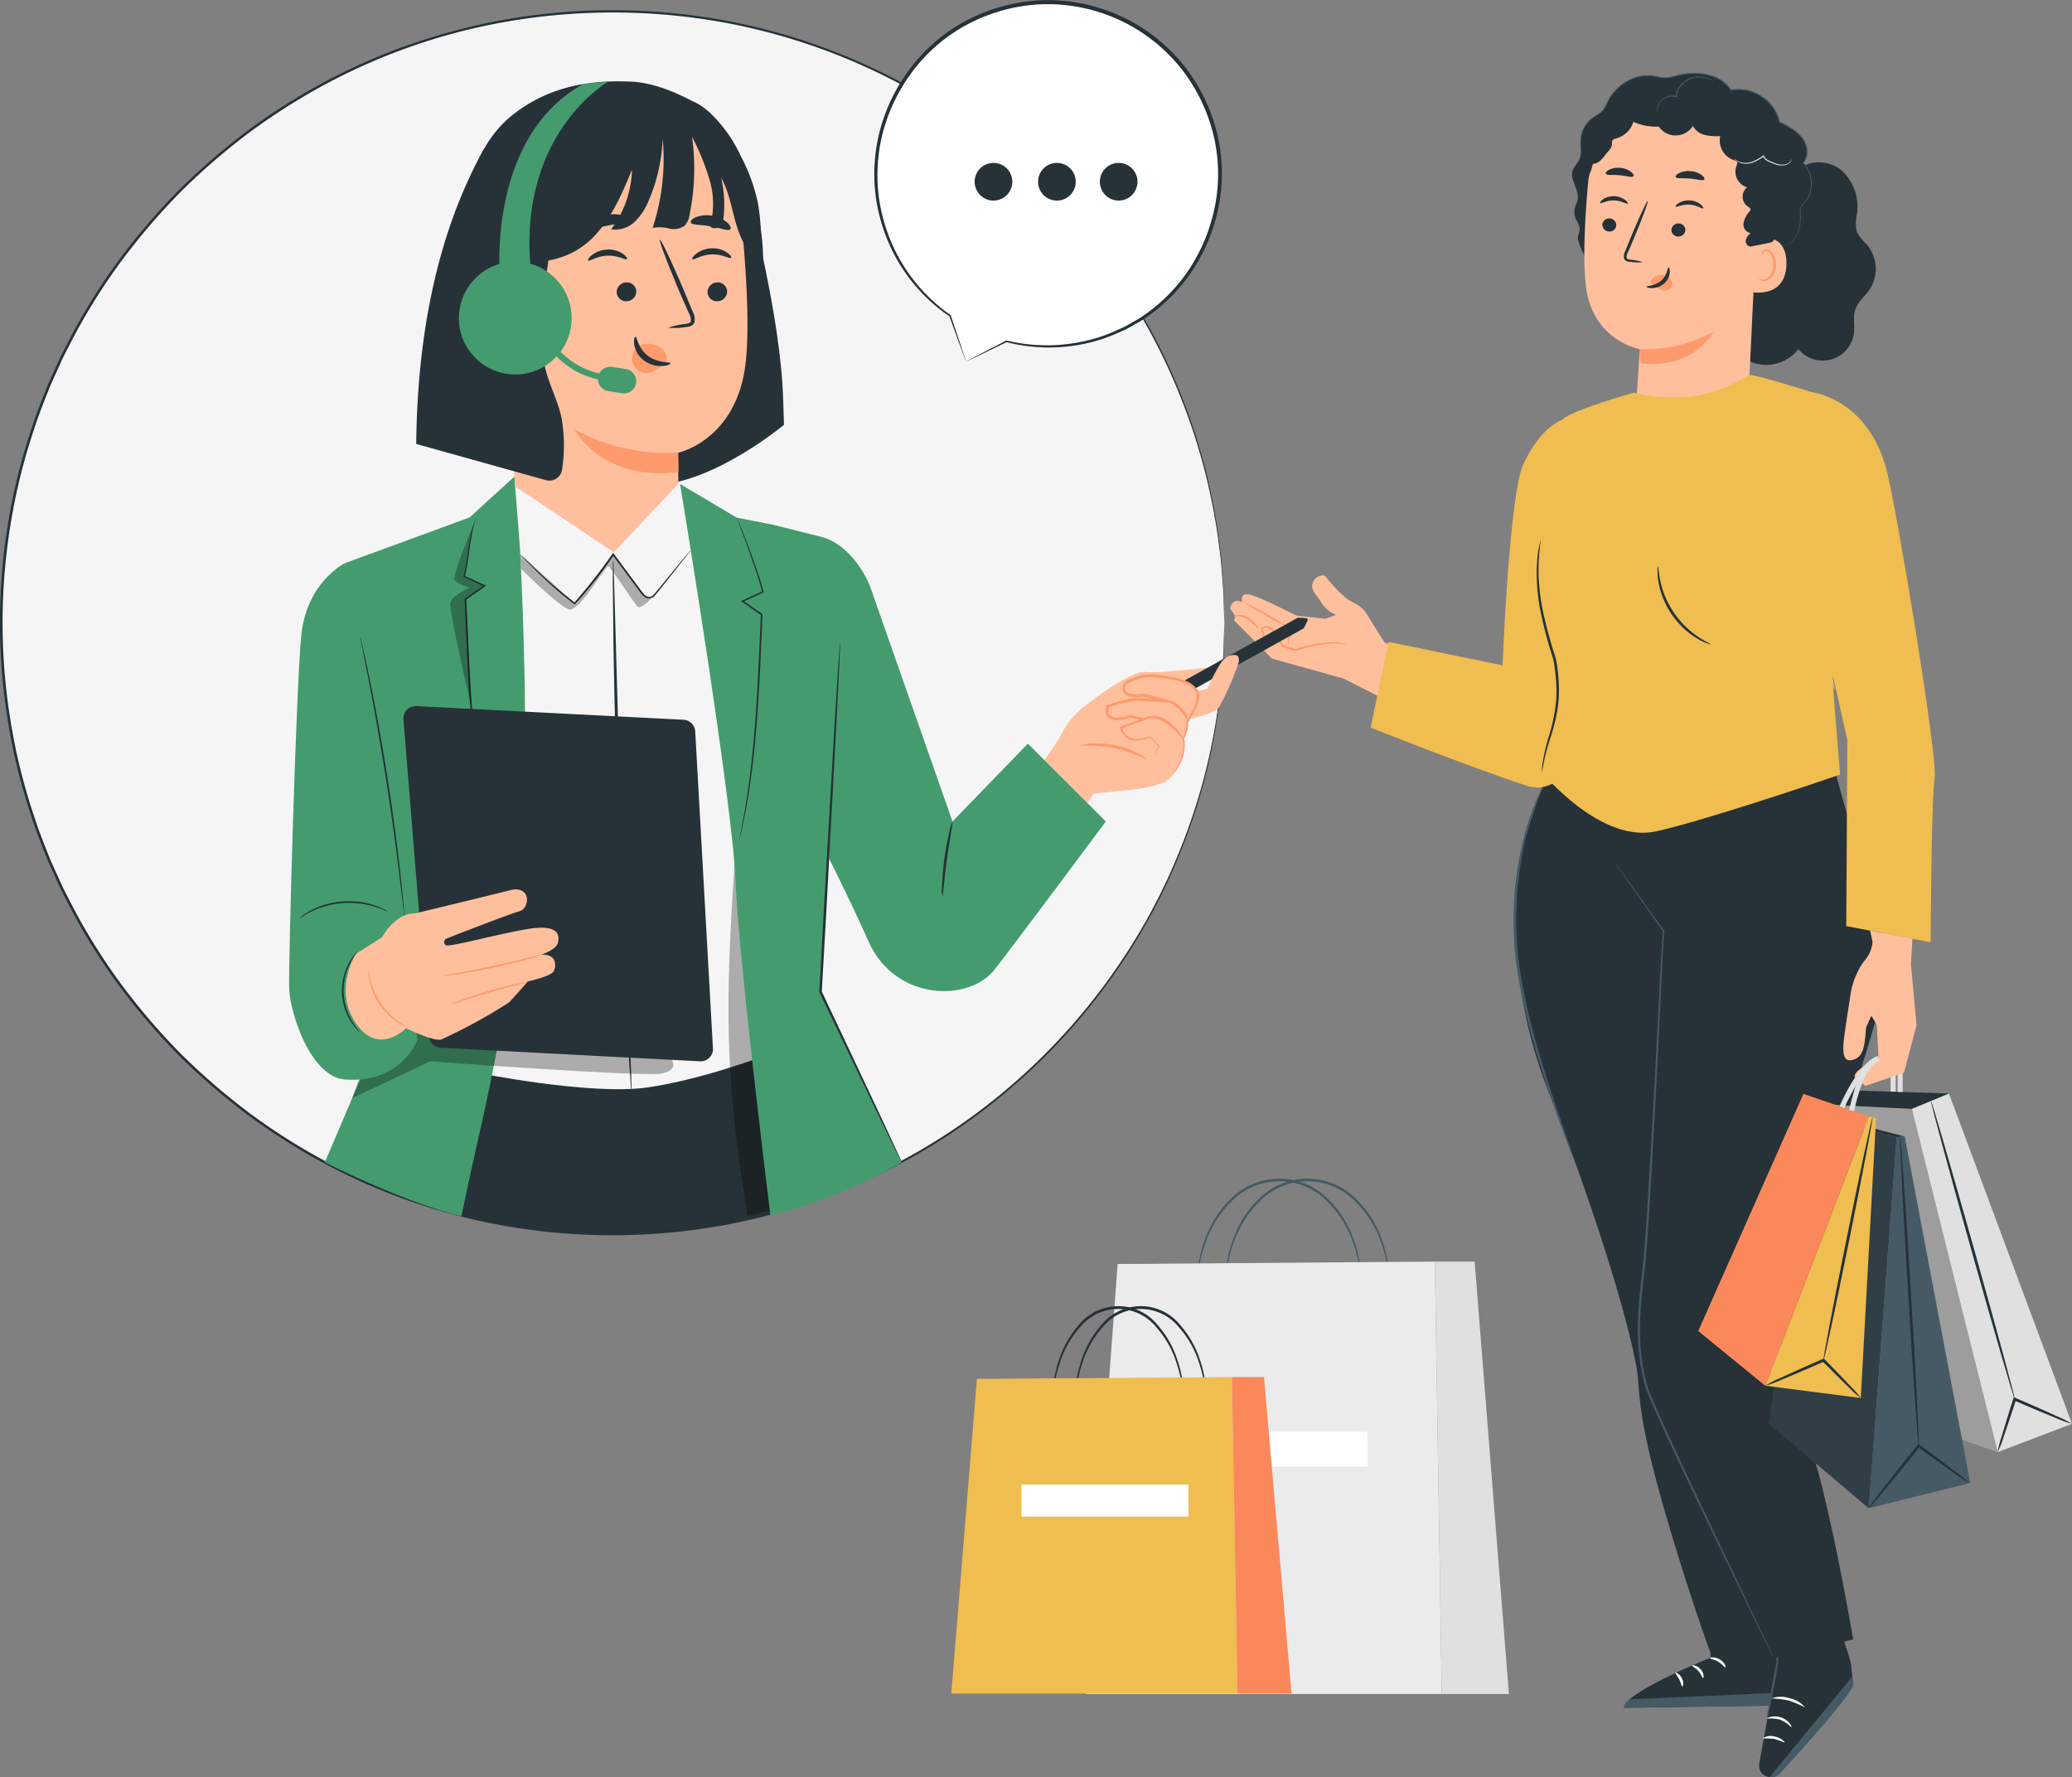 <svg xmlns="http://www.w3.org/2000/svg" width="399" height="342.213" viewBox="0 0 399 342.213">
  <rect x="0" y="0" width="399" height="342.213" fill="#808080" stroke="none"/>
  <g id="Grupo_952144" data-name="Grupo 952144" transform="translate(-301.318 -70.745)">
    <g id="Bags" transform="translate(484.51 297.711)">
      <g id="Grupo_101901" data-name="Grupo 101901" transform="translate(0)">
        <g id="Grupo_101878" data-name="Grupo 101878" transform="translate(25.899)">
          <g id="Grupo_101874" data-name="Grupo 101874">
            <g id="Grupo_101863" data-name="Grupo 101863" transform="translate(21.596)">
              <g id="Grupo_101862" data-name="Grupo 101862">
                <g id="Grupo_101861" data-name="Grupo 101861">
                  <g id="Grupo_101860" data-name="Grupo 101860">
                    <path id="Trazado_132950" data-name="Trazado 132950" d="M239.175,365.135c-.053.005-.1-.729-.358-2.027a25.358,25.358,0,0,0-1.62-5.332,20.321,20.321,0,0,0-4.611-6.764,12.864,12.864,0,0,0-18.091-.059,20.236,20.236,0,0,0-4.641,6.743,25.249,25.249,0,0,0-1.639,5.326c-.258,1.3-.313,2.03-.365,2.025a2.123,2.123,0,0,1,.009-.535,15.017,15.017,0,0,1,.165-1.523,23.121,23.121,0,0,1,1.506-5.43,20.135,20.135,0,0,1,4.652-6.941,13.226,13.226,0,0,1,18.719.062,20.184,20.184,0,0,1,4.621,6.961,23.124,23.124,0,0,1,1.486,5.436,14.746,14.746,0,0,1,.159,1.524A2.2,2.2,0,0,1,239.175,365.135Z" transform="translate(-207.839 -346.767)" fill="#455a64"/>
                  </g>
                </g>
              </g>
            </g>
            <g id="Grupo_101867" data-name="Grupo 101867" transform="translate(27.006)">
              <g id="Grupo_101866" data-name="Grupo 101866">
                <g id="Grupo_101865" data-name="Grupo 101865">
                  <g id="Grupo_101864" data-name="Grupo 101864">
                    <path id="Trazado_132951" data-name="Trazado 132951" d="M245.388,365.135c-.053.005-.1-.729-.358-2.027a25.358,25.358,0,0,0-1.62-5.332,20.307,20.307,0,0,0-4.611-6.764,12.863,12.863,0,0,0-18.09-.059,20.227,20.227,0,0,0-4.642,6.743,25.249,25.249,0,0,0-1.639,5.326c-.258,1.3-.312,2.03-.365,2.025a2.212,2.212,0,0,1,.01-.535,14.7,14.7,0,0,1,.164-1.523,23.128,23.128,0,0,1,1.507-5.43,20.11,20.11,0,0,1,4.652-6.941,13.226,13.226,0,0,1,18.719.062,20.193,20.193,0,0,1,4.62,6.961,23.135,23.135,0,0,1,1.487,5.436,15.253,15.253,0,0,1,.159,1.524A2.217,2.217,0,0,1,245.388,365.135Z" transform="translate(-214.053 -346.767)" fill="#455a64"/>
                  </g>
                </g>
              </g>
            </g>
            <g id="Grupo_101870" data-name="Grupo 101870" transform="translate(0 15.97)">
              <g id="Grupo_101869" data-name="Grupo 101869">
                <g id="Grupo_101868" data-name="Grupo 101868">
                  <path id="Trazado_132952" data-name="Trazado 132952" d="M189.161,365.578l61.084-.466,1.333,83.266H183.032Z" transform="translate(-183.032 -365.112)" fill="#ebebeb"/>
                </g>
              </g>
            </g>
            <g id="Grupo_101873" data-name="Grupo 101873" transform="translate(67.213 15.97)">
              <g id="Grupo_101872" data-name="Grupo 101872">
                <g id="Grupo_101871" data-name="Grupo 101871">
                  <path id="Trazado_132953" data-name="Trazado 132953" d="M260.24,365.112h7.668l6.6,83.266H261.573Z" transform="translate(-260.24 -365.112)" fill="#e0e0e0"/>
                </g>
              </g>
            </g>
          </g>
          <g id="Grupo_101877" data-name="Grupo 101877" transform="translate(14.278 48.752)">
            <g id="Grupo_101876" data-name="Grupo 101876">
              <g id="Grupo_101875" data-name="Grupo 101875">
                <rect id="Rectángulo_36578" data-name="Rectángulo 36578" width="39.99" height="6.7" fill="#fff"/>
              </g>
            </g>
          </g>
        </g>
        <g id="Grupo_101900" data-name="Grupo 101900" transform="translate(0 24.553)">
          <g id="Grupo_101896" data-name="Grupo 101896">
            <g id="Grupo_101882" data-name="Grupo 101882" transform="translate(19.533)">
              <g id="Grupo_101881" data-name="Grupo 101881">
                <g id="Grupo_101880" data-name="Grupo 101880">
                  <g id="Grupo_101879" data-name="Grupo 101879">
                    <path id="Trazado_132954" data-name="Trazado 132954" d="M200.914,391.894a33.518,33.518,0,0,0-1.615-6.75,19,19,0,0,0-3.707-6.2,9.422,9.422,0,0,0-14.495-.054,18.9,18.9,0,0,0-3.73,6.179,33.563,33.563,0,0,0-1.637,6.742,1.974,1.974,0,0,1,0-.492c.011-.323.045-.8.125-1.4a23.514,23.514,0,0,1,1.2-5,18.889,18.889,0,0,1,3.741-6.4,9.748,9.748,0,0,1,15.1.057A18.981,18.981,0,0,1,199.611,385a23.528,23.528,0,0,1,1.185,5c.077.606.111,1.08.12,1.4A1.9,1.9,0,0,1,200.914,391.894Z" transform="translate(-175.719 -374.971)" fill="#263238"/>
                  </g>
                </g>
              </g>
            </g>
            <g id="Grupo_101886" data-name="Grupo 101886" transform="translate(23.881)">
              <g id="Grupo_101885" data-name="Grupo 101885">
                <g id="Grupo_101884" data-name="Grupo 101884">
                  <g id="Grupo_101883" data-name="Grupo 101883">
                    <path id="Trazado_132955" data-name="Trazado 132955" d="M205.909,391.894a33.519,33.519,0,0,0-1.615-6.75,19,19,0,0,0-3.707-6.2,9.422,9.422,0,0,0-14.495-.054,18.9,18.9,0,0,0-3.73,6.179,33.554,33.554,0,0,0-1.637,6.742,1.916,1.916,0,0,1,0-.492c.011-.323.045-.8.124-1.4a23.53,23.53,0,0,1,1.2-5,18.861,18.861,0,0,1,3.741-6.4,9.747,9.747,0,0,1,15.1.057A18.981,18.981,0,0,1,204.606,385a23.532,23.532,0,0,1,1.185,5c.077.606.111,1.08.12,1.4A1.9,1.9,0,0,1,205.909,391.894Z" transform="translate(-180.714 -374.971)" fill="#263238"/>
                  </g>
                </g>
              </g>
            </g>
            <g id="Grupo_101889" data-name="Grupo 101889" transform="translate(0 13.655)">
              <g id="Grupo_101888" data-name="Grupo 101888">
                <g id="Grupo_101887" data-name="Grupo 101887">
                  <path id="Trazado_132956" data-name="Trazado 132956" d="M158.209,391l49.108-.341,1.072,60.934H153.282Z" transform="translate(-153.282 -390.656)" fill="#f0bd51"/>
                </g>
              </g>
            </g>
            <g id="Grupo_101892" data-name="Grupo 101892" transform="translate(54.036 13.655)">
              <g id="Grupo_101891" data-name="Grupo 101891">
                <g id="Grupo_101890" data-name="Grupo 101890">
                  <path id="Trazado_132957" data-name="Trazado 132957" d="M215.353,390.656h6.165l5.308,60.934h-10.4Z" transform="translate(-215.353 -390.656)" fill="#ff725e"/>
                </g>
              </g>
            </g>
            <g id="Grupo_101895" data-name="Grupo 101895" transform="translate(54.036 13.655)" opacity="0.3">
              <g id="Grupo_101894" data-name="Grupo 101894">
                <g id="Grupo_101893" data-name="Grupo 101893">
                  <path id="Trazado_132958" data-name="Trazado 132958" d="M215.353,390.656h6.165l5.308,60.934h-10.4Z" transform="translate(-215.353 -390.656)" fill="#f0bd51"/>
                </g>
              </g>
            </g>
          </g>
          <g id="Grupo_101899" data-name="Grupo 101899" transform="translate(13.512 34.352)">
            <g id="Grupo_101898" data-name="Grupo 101898">
              <g id="Grupo_101897" data-name="Grupo 101897">
                <rect id="Rectángulo_36579" data-name="Rectángulo 36579" width="32.15" height="6.157" fill="#fff"/>
              </g>
            </g>
          </g>
        </g>
      </g>
    </g>
    <g id="Character_2" data-name="Character 2" transform="translate(538.201 84.768)">
      <g id="Grupo_102124" data-name="Grupo 102124">
        <g id="Grupo_101916" data-name="Grupo 101916" transform="translate(0 96.781)">
          <g id="Grupo_101903" data-name="Grupo 101903">
            <g id="Grupo_101902" data-name="Grupo 101902">
              <path id="Trazado_132959" data-name="Trazado 132959" d="M532.4,237.8a29.5,29.5,0,0,0,4.032,4.325c1.6,1.17,2.9,1.124,4.35,3.564s3.125,4.994,3.125,4.994,6.642,2.819,6.415,2.987-2.7,9.892-2.7,9.892l-11.59-5.908-13.836-3.864-7.258-7.314.2-.817-.977-1.561s.413-2.2,2.354-1.139c0,0-.834-2.28,2.013-1.319s8.331,3.968,8.7,3.943,5.249.549,5.249.549l2.1-.774a5.856,5.856,0,0,1-2.805-2.282c-.892-1.588-2.27-2.361-1.664-3.966A2.1,2.1,0,0,1,532.4,237.8Z" transform="translate(-514.161 -237.78)" fill="#ffbf9d"/>
            </g>
          </g>
          <g id="Grupo_101906" data-name="Grupo 101906" transform="translate(5.916 9.725)">
            <g id="Grupo_101905" data-name="Grupo 101905">
              <g id="Grupo_101904" data-name="Grupo 101904">
                <path id="Trazado_132960" data-name="Trazado 132960" d="M536.8,251.356a4.27,4.27,0,0,1-.771-.126,11.321,11.321,0,0,0-2.132-.066,31.046,31.046,0,0,0-7.066,1.46l-.065.021-.063-.022-1.542-.552-.764-.275-.064-.023-.033-.052-1.715-2.677a1.971,1.971,0,0,0-.958-.874,1.215,1.215,0,0,0-1.1.211l.052-.166a22.412,22.412,0,0,1,.941,5c-.029,0-.1-.488-.324-1.347s-.531-2.088-.933-3.571l-.027-.1.079-.063a1.544,1.544,0,0,1,1.422-.3,2.3,2.3,0,0,1,1.169,1.013l1.726,2.652-.1-.075.765.275,1.539.555h-.128a27.6,27.6,0,0,1,7.179-1.348,9.254,9.254,0,0,1,2.169.188A2.613,2.613,0,0,1,536.8,251.356Z" transform="translate(-520.236 -247.767)" fill="#ff9a6c"/>
              </g>
            </g>
          </g>
          <g id="Grupo_101909" data-name="Grupo 101909" transform="translate(2.459 4.999)">
            <g id="Grupo_101908" data-name="Grupo 101908">
              <g id="Grupo_101907" data-name="Grupo 101907">
                <path id="Trazado_132961" data-name="Trazado 132961" d="M525.636,248.034a66.566,66.566,0,0,1-8.949-5.114,66.869,66.869,0,0,1,8.949,5.114Z" transform="translate(-516.686 -242.914)" fill="#ff9a6c"/>
              </g>
            </g>
          </g>
          <g id="Grupo_101912" data-name="Grupo 101912" transform="translate(0.774 7.584)">
            <g id="Grupo_101911" data-name="Grupo 101911">
              <g id="Grupo_101910" data-name="Grupo 101910">
                <path id="Trazado_132962" data-name="Trazado 132962" d="M519.7,248.311c-.043.037-.284-.179-.649-.538a9.987,9.987,0,0,0-1.492-1.273,3.984,3.984,0,0,0-1.783-.647c-.49-.045-.8.032-.82-.028-.019-.042.279-.226.826-.254a3.453,3.453,0,0,1,1.994.595,6.275,6.275,0,0,1,1.486,1.419C519.579,248,519.742,248.277,519.7,248.311Z" transform="translate(-514.956 -245.568)" fill="#ff9a6c"/>
              </g>
            </g>
          </g>
          <g id="Grupo_101915" data-name="Grupo 101915" transform="translate(11.127 8.609)">
            <g id="Grupo_101914" data-name="Grupo 101914">
              <g id="Grupo_101913" data-name="Grupo 101913">
                <path id="Trazado_132963" data-name="Trazado 132963" d="M528.589,246.632a7,7,0,0,0-2.93,4.541c-.048,0-.108-.325-.044-.852a4.8,4.8,0,0,1,2.179-3.379C528.248,246.667,528.57,246.588,528.589,246.632Z" transform="translate(-525.587 -246.62)" fill="#ff9a6c"/>
              </g>
            </g>
          </g>
        </g>
        <g id="Grupo_101978" data-name="Grupo 101978" transform="translate(65.843)">
          <g id="Grupo_101919" data-name="Grupo 101919" transform="translate(21.571 17.236)">
            <g id="Grupo_101918" data-name="Grupo 101918">
              <g id="Grupo_101917" data-name="Grupo 101917">
                <path id="Trazado_132964" data-name="Trazado 132964" d="M639.185,171.989a9.509,9.509,0,0,1-1.953-2.457,7.446,7.446,0,0,1,0-3.547,9.471,9.471,0,0,0-3-8.366c-2.387-1.962-6.263-2.126-8.455.052l-18.022,11.612a17.823,17.823,0,0,0-3.645,13.544,8.425,8.425,0,0,0,2.462,5.238c1.49,1.29,3.944,1.6,5.4.269a7.854,7.854,0,0,0,13.973,3.73,6.068,6.068,0,0,0,10.721-3.29c.132-1.405-.221-2.863.195-4.211.483-1.569,1.893-2.644,2.813-4A7.284,7.284,0,0,0,639.185,171.989Z" transform="translate(-603.93 -156.092)" fill="#263238"/>
              </g>
            </g>
          </g>
          <g id="Grupo_101977" data-name="Grupo 101977">
            <g id="Grupo_101922" data-name="Grupo 101922" transform="translate(0 0.101)">
              <g id="Grupo_101921" data-name="Grupo 101921">
                <g id="Grupo_101920" data-name="Grupo 101920">
                  <path id="Trazado_132965" data-name="Trazado 132965" d="M626.567,163.339a5.835,5.835,0,0,0-.267-7.617c1.162-1.326.838-3.444-.244-4.833a11.921,11.921,0,0,0-4.329-3.008,8.192,8.192,0,0,0-9.339-6.167c-2.01-3.113-6.509-3.746-10.164-2.84a9.855,9.855,0,0,1-2.708.48,16.063,16.063,0,0,1-1.994-.34c-3.663-.61-7.407,1.794-8.964,5.087a6.58,6.58,0,0,1-.837,1.529,9.206,9.206,0,0,1-1.871,1.356,5.71,5.71,0,0,0-2.4,4.164c-.11,1.393.291,2.889-.356,4.136a21.073,21.073,0,0,0-1.147,1.771c-.75,1.893,1.357,3.927.881,5.9-.1.4-.3.775-.427,1.169a3.467,3.467,0,0,0,.131,2.482,4.99,4.99,0,0,1,.734,1.806,5.581,5.581,0,0,1-.349,1.441c-.291,1.179,2.17,5.849,3.2,6.531l31.419,1.354a5.8,5.8,0,0,0,4.723-4.779,2.056,2.056,0,0,1,.333-1.118,2.539,2.539,0,0,1,.877-.514c2.062-.99,2.4-3.694,2.272-5.933a2.672,2.672,0,0,1,.051-.936A3.429,3.429,0,0,1,626.567,163.339Z" transform="translate(-581.778 -138.495)" fill="#263238"/>
                </g>
              </g>
            </g>
            <g id="Grupo_101925" data-name="Grupo 101925" transform="translate(34.159 58.388)">
              <g id="Grupo_101924" data-name="Grupo 101924">
                <g id="Grupo_101923" data-name="Grupo 101923">
                  <path id="Trazado_132966" data-name="Trazado 132966" d="M616.948,198.409l-.09-.037A.051.051,0,0,1,616.948,198.409Z" transform="translate(-616.857 -198.353)" fill="#ffbf9d"/>
                </g>
              </g>
            </g>
            <g id="Grupo_101928" data-name="Grupo 101928" transform="translate(2.365 7.765)">
              <g id="Grupo_101927" data-name="Grupo 101927">
                <g id="Grupo_101926" data-name="Grupo 101926">
                  <path id="Trazado_132967" data-name="Trazado 132967" d="M584.939,159.685c.551-6.144,7.1-11.6,8.851-11.936a13.006,13.006,0,0,1,7.467-1.263,21.211,21.211,0,0,1,7.964,2.169,16.349,16.349,0,0,1,8.4,14.625L616,197.008c-3.654,4.03-13.681,7.492-13.681,7.492s-6.383,1.449-8.208-1.1c0,0,.8-11.6.8-11.583,0,0-8.943-1.532-10.355-11.827C583.854,174.867,584.327,166.51,584.939,159.685Z" transform="translate(-584.207 -146.366)" fill="#ffbf9d"/>
                </g>
              </g>
            </g>
            <g id="Grupo_101931" data-name="Grupo 101931" transform="translate(5.833 28.044)">
              <g id="Grupo_101930" data-name="Grupo 101930">
                <g id="Grupo_101929" data-name="Grupo 101929">
                  <path id="Trazado_132968" data-name="Trazado 132968" d="M587.77,168.349a1.328,1.328,0,0,0,1.267,1.358,1.281,1.281,0,0,0,1.419-1.153,1.328,1.328,0,0,0-1.265-1.358A1.281,1.281,0,0,0,587.77,168.349Z" transform="translate(-587.768 -167.192)" fill="#263238"/>
                </g>
              </g>
            </g>
            <g id="Grupo_101934" data-name="Grupo 101934" transform="translate(5.392 23.757)">
              <g id="Grupo_101933" data-name="Grupo 101933">
                <g id="Grupo_101932" data-name="Grupo 101932">
                  <path id="Trazado_132969" data-name="Trazado 132969" d="M587.334,164.11c.164.175,1.2-.538,2.654-.5,1.449.019,2.5.772,2.658.6.079-.075-.084-.389-.539-.728a3.763,3.763,0,0,0-2.122-.694,3.619,3.619,0,0,0-2.117.612C587.413,163.725,587.255,164.032,587.334,164.11Z" transform="translate(-587.315 -162.789)" fill="#263238"/>
                </g>
              </g>
            </g>
            <g id="Grupo_101937" data-name="Grupo 101937" transform="translate(9.948 24.68)">
              <g id="Grupo_101936" data-name="Grupo 101936">
                <g id="Grupo_101935" data-name="Grupo 101935">
                  <path id="Trazado_132970" data-name="Trazado 132970" d="M595.664,175.515a9.861,9.861,0,0,0-2.345-.47c-.37-.047-.719-.127-.775-.375a1.8,1.8,0,0,1,.275-1.065q.555-1.3,1.164-2.727c1.619-3.881,2.8-7.077,2.641-7.14s-1.6,3.034-3.223,6.916c-.39.958-.763,1.871-1.119,2.744a2.047,2.047,0,0,0-.228,1.414.926.926,0,0,0,.6.543,2.614,2.614,0,0,0,.627.1A9.631,9.631,0,0,0,595.664,175.515Z" transform="translate(-591.994 -163.737)" fill="#263238"/>
                </g>
              </g>
            </g>
            <g id="Grupo_101940" data-name="Grupo 101940" transform="translate(13.035 49.856)">
              <g id="Grupo_101939" data-name="Grupo 101939">
                <g id="Grupo_101938" data-name="Grupo 101938">
                  <path id="Trazado_132971" data-name="Trazado 132971" d="M595.164,192.915a27.416,27.416,0,0,0,14.215-3.324s-3.587,7.278-14.083,6.067Z" transform="translate(-595.164 -189.591)" fill="#ff9a6c"/>
                </g>
              </g>
            </g>
            <g id="Grupo_101943" data-name="Grupo 101943" transform="translate(6.481 18.275)">
              <g id="Grupo_101942" data-name="Grupo 101942">
                <g id="Grupo_101941" data-name="Grupo 101941">
                  <path id="Trazado_132972" data-name="Trazado 132972" d="M588.459,158.326c.236.352,1.352.147,2.647.283,1.3.1,2.362.495,2.655.191.131-.149,0-.49-.444-.848a4.213,4.213,0,0,0-4.272-.382C588.548,157.845,588.358,158.155,588.459,158.326Z" transform="translate(-588.433 -157.159)" fill="#263238"/>
                </g>
              </g>
            </g>
            <g id="Grupo_101946" data-name="Grupo 101946" transform="translate(19.131 29.009)">
              <g id="Grupo_101945" data-name="Grupo 101945">
                <g id="Grupo_101944" data-name="Grupo 101944">
                  <path id="Trazado_132973" data-name="Trazado 132973" d="M604.117,169.451a1.335,1.335,0,0,1-1.382,1.246,1.273,1.273,0,0,1-1.312-1.268,1.335,1.335,0,0,1,1.38-1.247A1.276,1.276,0,0,1,604.117,169.451Z" transform="translate(-601.424 -168.182)" fill="#263238"/>
                </g>
              </g>
            </g>
            <g id="Grupo_101949" data-name="Grupo 101949" transform="translate(19.929 24.561)">
              <g id="Grupo_101948" data-name="Grupo 101948">
                <g id="Grupo_101947" data-name="Grupo 101947">
                  <path id="Trazado_132974" data-name="Trazado 132974" d="M607.558,165.161c-.178.161-1.151-.637-2.6-.721-1.445-.1-2.554.559-2.7.376-.073-.081.118-.38.6-.681a3.775,3.775,0,0,1,2.176-.513,3.6,3.6,0,0,1,2.055.788C607.513,164.771,607.644,165.089,607.558,165.161Z" transform="translate(-602.244 -163.615)" fill="#263238"/>
                </g>
              </g>
            </g>
            <g id="Grupo_101952" data-name="Grupo 101952" transform="translate(19.939 18.917)">
              <g id="Grupo_101951" data-name="Grupo 101951">
                <g id="Grupo_101950" data-name="Grupo 101950">
                  <path id="Trazado_132975" data-name="Trazado 132975" d="M607.76,159.462c-.306.3-1.4-.1-2.744-.194-1.339-.137-2.495.065-2.735-.285-.105-.17.094-.481.611-.755a4.234,4.234,0,0,1,2.265-.391,4.16,4.16,0,0,1,2.149.778C607.761,158.973,607.9,159.313,607.76,159.462Z" transform="translate(-602.253 -157.819)" fill="#263238"/>
                </g>
              </g>
            </g>
            <g id="Grupo_101955" data-name="Grupo 101955" transform="translate(33.831 31.647)">
              <g id="Grupo_101954" data-name="Grupo 101954">
                <g id="Grupo_101953" data-name="Grupo 101953">
                  <path id="Trazado_132976" data-name="Trazado 132976" d="M616.536,173.6c.021-.763.971-2.543,1.747-2.642,2.072-.265,5.788-.015,5.695,5.1-.128,6.994-7.3,5.425-7.306,5.224C616.664,181.131,616.463,176.241,616.536,173.6Z" transform="translate(-616.52 -170.891)" fill="#ffbf9d"/>
                </g>
              </g>
            </g>
            <g id="Grupo_101958" data-name="Grupo 101958" transform="translate(36 34.013)">
              <g id="Grupo_101957" data-name="Grupo 101957">
                <g id="Grupo_101956" data-name="Grupo 101956">
                  <path id="Trazado_132977" data-name="Trazado 132977" d="M618.754,178.832c.032-.021.123.088.332.185a1.277,1.277,0,0,0,.934.035,3,3,0,0,0,1.478-2.68,3.936,3.936,0,0,0-.317-1.751,1.42,1.42,0,0,0-.922-.95.641.641,0,0,0-.743.32c-.1.194-.056.334-.094.346-.021.018-.152-.12-.089-.407a.772.772,0,0,1,.29-.434.957.957,0,0,1,.693-.166,1.743,1.743,0,0,1,1.284,1.107,4.054,4.054,0,0,1,.4,1.957,3.161,3.161,0,0,1-1.876,2.988,1.367,1.367,0,0,1-1.138-.205C618.763,179,618.729,178.844,618.754,178.832Z" transform="translate(-618.747 -173.321)" fill="#ff9a6c"/>
                </g>
              </g>
            </g>
            <g id="Grupo_101961" data-name="Grupo 101961" transform="translate(1.506 4.487)">
              <g id="Grupo_101960" data-name="Grupo 101960">
                <g id="Grupo_101959" data-name="Grupo 101959">
                  <path id="Trazado_132978" data-name="Trazado 132978" d="M583.324,159.656a4.062,4.062,0,0,0,2.378-3.693c.952.3,1.958-.88,2.539-1.677s1.278-1.189,1.26-2.167a1.071,1.071,0,0,1,.087-.566c.152-.265.495-.344.794-.428a4.746,4.746,0,0,0,3.246-3.177,10.375,10.375,0,0,0,4.89.911,3.934,3.934,0,0,0,6.575-.118,3.469,3.469,0,0,0,2.286,1.732,10.582,10.582,0,0,0,2.968.231,4,4,0,0,0,2.587,4.608c.253.083.546.166.657.4s-.025.526-.13.776a3.141,3.141,0,0,0,2.062,4.072,2.32,2.32,0,0,0,.123,3.694c.257.16.592.352.544.647a.653.653,0,0,1-.164.294,4.547,4.547,0,0,0-1.19,2.283,1.7,1.7,0,0,0,1.371,1.906,2.234,2.234,0,0,0-.949,1.509c-.026.608.587,1.242,1.174,1.037.249-.088,3.835-.685,4-.888,2.1-2.637-.377-5.666-.492-9a21.291,21.291,0,0,0-2.854-9.523,15.852,15.852,0,0,0-2.457-3.433,21.6,21.6,0,0,0-3.867-2.927,19.945,19.945,0,0,0-5.68-2.815c-3.844-.985-7.9.286-11.545,1.824a17.005,17.005,0,0,0-3.951,2.144,14.955,14.955,0,0,0-3.387,4.1,18.282,18.282,0,0,0-2.779,7.095" transform="translate(-583.324 -143)" fill="#263238"/>
                </g>
              </g>
            </g>
            <g id="Grupo_101964" data-name="Grupo 101964" transform="translate(0.163)">
              <g id="Grupo_101963" data-name="Grupo 101963">
                <g id="Grupo_101962" data-name="Grupo 101962">
                  <path id="Trazado_132979" data-name="Trazado 132979" d="M581.945,157.054a2.657,2.657,0,0,1,.406-.74c.159-.229.38-.495.592-.836a3.208,3.208,0,0,0,.437-1.3,9.96,9.96,0,0,0,.015-1.73,7.478,7.478,0,0,1,.113-2.074,5.793,5.793,0,0,1,1.909-3.146,8.946,8.946,0,0,1,1.154-.793,4.441,4.441,0,0,0,1.114-.888,5.633,5.633,0,0,0,.715-1.3,9.107,9.107,0,0,1,1.813-2.658,9.335,9.335,0,0,1,2.833-2.013,8.609,8.609,0,0,1,1.742-.588,7.918,7.918,0,0,1,1.889-.16,9.265,9.265,0,0,1,.963.1c.319.057.634.131.948.195a4.75,4.75,0,0,0,1.915.052c.645-.107,1.28-.316,1.947-.461a12.918,12.918,0,0,1,4.141-.262,11.2,11.2,0,0,1,2.092.432,7.066,7.066,0,0,1,3.545,2.417l.256.351-.113-.047a8.183,8.183,0,0,1,6.136,1.377,7.774,7.774,0,0,1,3.326,4.876l-.055-.072a23.005,23.005,0,0,1,2.476,1.359,7.5,7.5,0,0,1,2,1.843,4.725,4.725,0,0,1,.866,2.438,3.248,3.248,0,0,1-.749,2.346l0-.117a5.72,5.72,0,0,1,1.551,3.633,5.822,5.822,0,0,1-.84,3.455,5.742,5.742,0,0,1-.5.68,7.563,7.563,0,0,0-.51.612,1.474,1.474,0,0,0-.274.679,4.209,4.209,0,0,0,0,.726,11.207,11.207,0,0,1-.149,2.652,5.48,5.48,0,0,1-.761,2,3.484,3.484,0,0,1-1.146,1.105c-.376.229-.706.313-.891.437a1.675,1.675,0,0,0-.267.2.827.827,0,0,1,.252-.226c.184-.135.514-.229.878-.46a3.473,3.473,0,0,0,1.106-1.1,5.446,5.446,0,0,0,.727-1.978,11.221,11.221,0,0,0,.126-2.627,4.254,4.254,0,0,1,0-.749,1.6,1.6,0,0,1,.29-.737,7.752,7.752,0,0,1,.516-.626,5.558,5.558,0,0,0,1.28-4.036,5.56,5.56,0,0,0-1.518-3.522l-.055-.057.053-.06a3.073,3.073,0,0,0,.7-2.222,4.537,4.537,0,0,0-.838-2.339,7.307,7.307,0,0,0-1.954-1.79,22.931,22.931,0,0,0-2.457-1.343l-.046-.022-.01-.049a7.576,7.576,0,0,0-3.247-4.741,7.974,7.974,0,0,0-5.97-1.341l-.068.014-.045-.06-.247-.339a6.855,6.855,0,0,0-3.437-2.342,10.85,10.85,0,0,0-2.047-.425,12.651,12.651,0,0,0-4.071.254c-.654.139-1.294.35-1.958.459a5.051,5.051,0,0,1-1.006.076,6.076,6.076,0,0,1-.985-.131c-.319-.064-.632-.139-.944-.195a8.747,8.747,0,0,0-.936-.1,7.7,7.7,0,0,0-1.838.151,8.457,8.457,0,0,0-1.7.571,9.181,9.181,0,0,0-2.784,1.965,8.969,8.969,0,0,0-1.791,2.6,5.7,5.7,0,0,1-.742,1.33,4.575,4.575,0,0,1-1.156.916,8.669,8.669,0,0,0-1.141.774,5.678,5.678,0,0,0-1.886,3.064,7.419,7.419,0,0,0-.128,2.045,9.815,9.815,0,0,1-.035,1.745,3.237,3.237,0,0,1-.466,1.319c-.221.344-.448.6-.611.828a4.074,4.074,0,0,0-.343.526C581.977,156.988,581.951,157.056,581.945,157.054Z" transform="translate(-581.945 -138.392)" fill="#455a64"/>
                </g>
              </g>
            </g>
            <g id="Grupo_101967" data-name="Grupo 101967" transform="translate(16.323 0.707)">
              <g id="Grupo_101966" data-name="Grupo 101966">
                <g id="Grupo_101965" data-name="Grupo 101965">
                  <path id="Trazado_132980" data-name="Trazado 132980" d="M609.5,140.105c-.011.016-.186-.111-.53-.287a4.925,4.925,0,0,0-1.549-.486,4.571,4.571,0,0,0-4.561,2.11,3.8,3.8,0,0,0-.378.781.855.855,0,0,0,.031.738l.168.242-.287-.088a3.038,3.038,0,0,0-2.223.2,2.829,2.829,0,0,0-1.251,1.262,3.007,3.007,0,0,0-.312,1.144c-.017.28,0,.434-.016.436s-.017-.037-.029-.111a1.882,1.882,0,0,1-.028-.327,2.821,2.821,0,0,1,.263-1.2,2.91,2.91,0,0,1,1.288-1.363,3.189,3.189,0,0,1,2.371-.238l-.119.156a1.045,1.045,0,0,1-.062-.914,4,4,0,0,1,.4-.83,4.776,4.776,0,0,1,2.307-1.908,4.676,4.676,0,0,1,2.463-.24,4.539,4.539,0,0,1,1.567.562,3.236,3.236,0,0,1,.374.252C609.47,140.064,609.51,140.1,609.5,140.105Z" transform="translate(-598.54 -139.118)" fill="#455a64"/>
                </g>
              </g>
            </g>
            <g id="Grupo_101970" data-name="Grupo 101970" transform="translate(31.209 15.841)">
              <g id="Grupo_101969" data-name="Grupo 101969">
                <g id="Grupo_101968" data-name="Grupo 101968">
                  <path id="Trazado_132981" data-name="Trazado 132981" d="M624.913,155.435c.007,0,0,.046-.021.129a1.164,1.164,0,0,1-.168.334,1.918,1.918,0,0,1-1.175.718,3.736,3.736,0,0,1-2.041-.271,11.88,11.88,0,0,1-1.119-.465,1.943,1.943,0,0,1-.965-.907l-.042-.114.168.055a8.275,8.275,0,0,1-2.16,1.189,3.779,3.779,0,0,1-2.018.149,2.7,2.7,0,0,1-1.225-.582,1.674,1.674,0,0,1-.251-.266c-.049-.067-.072-.1-.067-.109s.125.126.372.312a2.8,2.8,0,0,0,1.2.5,3.721,3.721,0,0,0,1.923-.186,8.465,8.465,0,0,0,2.1-1.176l.117-.084.051.138.035.1a1.758,1.758,0,0,0,.864.8c.359.183.739.328,1.091.466a3.675,3.675,0,0,0,1.939.307,1.908,1.908,0,0,0,1.139-.621A2.929,2.929,0,0,0,624.913,155.435Z" transform="translate(-613.827 -154.66)" fill="#e0e0e0"/>
                </g>
              </g>
            </g>
            <g id="Grupo_101973" data-name="Grupo 101973" transform="translate(15.097 38.924)">
              <g id="Grupo_101972" data-name="Grupo 101972">
                <g id="Grupo_101971" data-name="Grupo 101971">
                  <path id="Trazado_132982" data-name="Trazado 132982" d="M597.41,179.34a2.446,2.446,0,0,1,2.168-.968,2.237,2.237,0,0,1,1.564.785,1.417,1.417,0,0,1,.151,1.615,1.64,1.64,0,0,1-1.766.5,5.135,5.135,0,0,1-1.763-.987,1.5,1.5,0,0,1-.4-.39.455.455,0,0,1-.012-.505" transform="translate(-597.282 -178.364)" fill="#ff9a6c"/>
                </g>
              </g>
            </g>
            <g id="Grupo_101976" data-name="Grupo 101976" transform="translate(14.355 37.474)">
              <g id="Grupo_101975" data-name="Grupo 101975">
                <g id="Grupo_101974" data-name="Grupo 101974">
                  <path id="Trazado_132983" data-name="Trazado 132983" d="M600.745,176.876c-.221-.007-.183,1.466-1.416,2.545s-2.8.961-2.809,1.167c-.018.093.357.277,1.021.277a3.667,3.667,0,0,0,2.348-.89,3.2,3.2,0,0,0,1.093-2.133C601.02,177.226,600.845,176.864,600.745,176.876Z" transform="translate(-596.519 -176.876)" fill="#263238"/>
                </g>
              </g>
            </g>
          </g>
        </g>
        <g id="Grupo_102038" data-name="Grupo 102038" transform="translate(75.833 285.117)">
          <g id="Grupo_101986" data-name="Grupo 101986" transform="translate(0.016 18.656)">
            <g id="Grupo_101985" data-name="Grupo 101985">
              <g id="Grupo_101984" data-name="Grupo 101984">
                <g id="Grupo_101983" data-name="Grupo 101983">
                  <g id="Grupo_101982" data-name="Grupo 101982">
                    <g id="Grupo_101981" data-name="Grupo 101981">
                      <g id="Grupo_101980" data-name="Grupo 101980">
                        <g id="Grupo_101979" data-name="Grupo 101979">
                          <path id="Trazado_132984" data-name="Trazado 132984" d="M608.707,450.82l.006.945s-16.514,6.592-16.66,9.636l32.916-.468-.609-10.586A19.419,19.419,0,0,1,608.707,450.82Z" transform="translate(-592.053 -450.348)" fill="#263238"/>
                        </g>
                      </g>
                    </g>
                  </g>
                </g>
              </g>
            </g>
          </g>
          <g id="Grupo_101994" data-name="Grupo 101994" transform="translate(0 26.697)">
            <g id="Grupo_101993" data-name="Grupo 101993">
              <g id="Grupo_101992" data-name="Grupo 101992">
                <g id="Grupo_101991" data-name="Grupo 101991">
                  <g id="Grupo_101990" data-name="Grupo 101990">
                    <g id="Grupo_101989" data-name="Grupo 101989">
                      <g id="Grupo_101988" data-name="Grupo 101988">
                        <g id="Grupo_101987" data-name="Grupo 101987">
                          <path id="Trazado_132985" data-name="Trazado 132985" d="M624.969,461.15l-.147-2.545-31.495,1.381s-1.456.637-1.275,1.633Z" transform="translate(-592.037 -458.605)" fill="#455a64"/>
                        </g>
                      </g>
                    </g>
                  </g>
                </g>
              </g>
            </g>
          </g>
          <g id="Grupo_102003" data-name="Grupo 102003" transform="translate(16.561 20.014)">
            <g id="Grupo_102002" data-name="Grupo 102002">
              <g id="Grupo_102001" data-name="Grupo 102001">
                <g id="Grupo_102000" data-name="Grupo 102000">
                  <g id="Grupo_101999" data-name="Grupo 101999">
                    <g id="Grupo_101998" data-name="Grupo 101998">
                      <g id="Grupo_101997" data-name="Grupo 101997">
                        <g id="Grupo_101996" data-name="Grupo 101996">
                          <g id="Grupo_101995" data-name="Grupo 101995">
                            <path id="Trazado_132986" data-name="Trazado 132986" d="M609.045,451.894c.008.155.812.213,1.611.7.812.468,1.23,1.135,1.377,1.072.148-.032-.106-.958-1.084-1.533S609.008,451.752,609.045,451.894Z" transform="translate(-609.044 -451.742)" fill="#fff"/>
                          </g>
                        </g>
                      </g>
                    </g>
                  </g>
                </g>
              </g>
            </g>
          </g>
          <g id="Grupo_102012" data-name="Grupo 102012" transform="translate(13.129 21.53)">
            <g id="Grupo_102011" data-name="Grupo 102011">
              <g id="Grupo_102010" data-name="Grupo 102010">
                <g id="Grupo_102009" data-name="Grupo 102009">
                  <g id="Grupo_102008" data-name="Grupo 102008">
                    <g id="Grupo_102007" data-name="Grupo 102007">
                      <g id="Grupo_102006" data-name="Grupo 102006">
                        <g id="Grupo_102005" data-name="Grupo 102005">
                          <g id="Grupo_102004" data-name="Grupo 102004">
                            <path id="Trazado_132987" data-name="Trazado 132987" d="M605.521,453.364c-.034.151.666.405,1.222,1.056.575.633.723,1.342.883,1.333.152.022.249-.889-.458-1.685S605.522,453.216,605.521,453.364Z" transform="translate(-605.52 -453.299)" fill="#fff"/>
                          </g>
                        </g>
                      </g>
                    </g>
                  </g>
                </g>
              </g>
            </g>
          </g>
          <g id="Grupo_102021" data-name="Grupo 102021" transform="translate(9.904 22.954)">
            <g id="Grupo_102020" data-name="Grupo 102020">
              <g id="Grupo_102019" data-name="Grupo 102019">
                <g id="Grupo_102018" data-name="Grupo 102018">
                  <g id="Grupo_102017" data-name="Grupo 102017">
                    <g id="Grupo_102016" data-name="Grupo 102016">
                      <g id="Grupo_102015" data-name="Grupo 102015">
                        <g id="Grupo_102014" data-name="Grupo 102014">
                          <g id="Grupo_102013" data-name="Grupo 102013">
                            <path id="Trazado_132988" data-name="Trazado 132988" d="M603.534,457.426c.146.031.358-.749-.067-1.594s-1.183-1.173-1.249-1.043c-.089.13.407.579.745,1.278C603.318,456.759,603.374,457.414,603.534,457.426Z" transform="translate(-602.207 -454.761)" fill="#fff"/>
                          </g>
                        </g>
                      </g>
                    </g>
                  </g>
                </g>
              </g>
            </g>
          </g>
          <g id="Grupo_102022" data-name="Grupo 102022" transform="translate(26.025)">
            <path id="Trazado_132989" data-name="Trazado 132989" d="M636.429,452.209a30.752,30.752,0,0,0-.934-3.014l-.186-.471-.012.013-2.858-17.547-11.8,1.215,2.122,19.988c-.028-.026-.058-.049-.087-.076l-.815,2.41-3.063,16.92a2.2,2.2,0,0,0,1.581,2.525,2.373,2.373,0,0,0,2.358-.654c3.094-3.356,14.411-15.75,14.138-17.264Z" transform="translate(-618.763 -431.189)" fill="#263238"/>
          </g>
          <g id="Grupo_102025" data-name="Grupo 102025" transform="translate(28.057 23.655)">
            <g id="Grupo_102024" data-name="Grupo 102024">
              <g id="Grupo_102023" data-name="Grupo 102023">
                <path id="Trazado_132990" data-name="Trazado 132990" d="M620.85,474.882l15.948-19.4.084.884a2.394,2.394,0,0,1-.647,2.029c-1.252,1.951-4.815,6.388-13.376,15.754a2.364,2.364,0,0,1-2.01.734Z" transform="translate(-620.85 -455.481)" fill="#455a64"/>
              </g>
            </g>
          </g>
          <g id="Grupo_102028" data-name="Grupo 102028" transform="translate(27.568 31.375)">
            <g id="Grupo_102027" data-name="Grupo 102027">
              <g id="Grupo_102026" data-name="Grupo 102026">
                <path id="Trazado_132991" data-name="Trazado 132991" d="M625.042,465.52a6.845,6.845,0,0,0-2.1-1.452,7.359,7.359,0,0,0-2.6-.234c-.023-.05.241-.237.754-.352a3.759,3.759,0,0,1,2.019.155,3.514,3.514,0,0,1,1.611,1.149C625.031,465.193,625.1,465.5,625.042,465.52Z" transform="translate(-620.348 -463.409)" fill="#fff"/>
              </g>
            </g>
          </g>
          <g id="Grupo_102031" data-name="Grupo 102031" transform="translate(26.706 35.176)">
            <g id="Grupo_102030" data-name="Grupo 102030">
              <g id="Grupo_102029" data-name="Grupo 102029">
                <path id="Trazado_132992" data-name="Trazado 132992" d="M623.7,468.557a19.419,19.419,0,0,0-2.048-.724,20.019,20.019,0,0,0-2.19-.072,2.654,2.654,0,0,1,2.287-.38C623.092,467.627,623.814,468.491,623.7,468.557Z" transform="translate(-619.462 -467.313)" fill="#fff"/>
              </g>
            </g>
          </g>
          <g id="Grupo_102034" data-name="Grupo 102034" transform="translate(28.426 27.622)">
            <g id="Grupo_102033" data-name="Grupo 102033">
              <g id="Grupo_102032" data-name="Grupo 102032">
                <path id="Trazado_132993" data-name="Trazado 132993" d="M627.665,461.576a23.261,23.261,0,0,0-3.079-1.318,24.076,24.076,0,0,0-3.356-.431,5.336,5.336,0,0,1,3.493-.012A5.02,5.02,0,0,1,627.665,461.576Z" transform="translate(-621.229 -459.555)" fill="#fff"/>
              </g>
            </g>
          </g>
          <g id="Grupo_102037" data-name="Grupo 102037" transform="translate(27.552 18.362)">
            <g id="Grupo_102036" data-name="Grupo 102036">
              <g id="Grupo_102035" data-name="Grupo 102035">
                <path id="Trazado_132994" data-name="Trazado 132994" d="M622.309,450.046a14.23,14.23,0,0,1,.165,2.617v.011l0,.017c-.175,1.126-.42,2.567-.7,4.129-.335,1.85-.662,3.522-.919,4.728a9.471,9.471,0,0,1-.5,1.938,9.562,9.562,0,0,1,.21-1.987c.183-1.219.463-2.9.8-4.748.282-1.563.56-3,.79-4.114l0,.027A14.183,14.183,0,0,1,622.309,450.046Z" transform="translate(-620.331 -450.046)" fill="#455a64"/>
              </g>
            </g>
          </g>
        </g>
        <g id="Grupo_102052" data-name="Grupo 102052" transform="translate(54.563 126.378)">
          <g id="Grupo_102041" data-name="Grupo 102041" transform="translate(24.756 12.793)">
            <g id="Grupo_102040" data-name="Grupo 102040">
              <g id="Grupo_102039" data-name="Grupo 102039">
                <path id="Trazado_132995" data-name="Trazado 132995" d="M641.6,320.413c4.142-19.336-8.613-39.1-8.613-39.1L599.8,307.455s-7.027,78.244-2.876,88.391S621,447.4,621,447.4l15.274-3.579s-5.659-33.742-10.194-42.3c-3.265-6.164-8.605-9.092-6.114-17.126S638.214,336.233,641.6,320.413Z" transform="translate(-595.617 -281.312)" fill="#263238"/>
              </g>
            </g>
          </g>
          <g id="Grupo_102044" data-name="Grupo 102044" transform="translate(0.459)">
            <g id="Grupo_102043" data-name="Grupo 102043">
              <g id="Grupo_102042" data-name="Grupo 102042">
                <path id="Trazado_132996" data-name="Trazado 132996" d="M572.41,289.47l-.032-.025a171.36,171.36,0,0,1,8.01-21.271s10.367,8.191,19.827,10.084,30.538-6.909,30.538-6.909l3.749,13.469-30.309,19.962c1.129,2.257,3.681,8.723,1.988,18.577-2.131,12.419,2.133,46.775,8.361,68.762s6.628,54.624,6.628,54.624c-4.154,2.283-8.72,1.649-13.024-.7,0,0-3.062-8.183-7.206-21.869-5.676-18.745-6.327-24.866-6.741-30.786s-6.444-27.9-17.24-55.382C567.06,312.8,571.59,292.642,572.41,289.47Z" transform="translate(-570.665 -268.174)" fill="#263238"/>
              </g>
            </g>
          </g>
          <g id="Grupo_102047" data-name="Grupo 102047" transform="translate(19.615 25.827)">
            <g id="Grupo_102046" data-name="Grupo 102046">
              <g id="Grupo_102045" data-name="Grupo 102045">
                <path id="Trazado_132997" data-name="Trazado 132997" d="M590.338,294.7a1.7,1.7,0,0,1,.173.214l.482.649,1.849,2.543,6.926,9.634.025.036,0,.042c-.337,3.607-.465,7.8-.7,12.459s-.481,9.8-.753,15.313c-.3,5.513-.617,11.406-.951,17.58-.38,6.174-.706,12.63-1.346,19.27-.665,5.524-1.252,10.949-.765,16.167a37.825,37.825,0,0,0,.543,3.845,24.687,24.687,0,0,0,.946,3.684c.9,2.342,1.954,4.61,2.95,6.815,4.031,8.822,7.807,16.707,10.951,23.338,3.155,6.613,5.71,11.971,7.485,15.69.873,1.842,1.555,3.278,2.025,4.27l.519,1.114c.115.252.164.386.164.386s-.075-.122-.2-.367l-.557-1.1-2.1-4.238c-1.8-3.707-4.4-9.045-7.607-15.636-3.179-6.618-6.984-14.489-11.037-23.307-1-2.212-2.051-4.459-2.977-6.846a25.006,25.006,0,0,1-.964-3.733,38.014,38.014,0,0,1-.554-3.883c-.5-5.265.094-10.728.759-16.246.636-6.613.968-13.08,1.355-19.248.347-6.174.677-12.064.985-17.577.291-5.513.562-10.646.807-15.309s.4-8.854.767-12.463l.021.078c-2.923-4.151-5.237-7.436-6.829-9.7-.778-1.116-1.379-1.98-1.8-2.579l-.455-.668A1.579,1.579,0,0,1,590.338,294.7Z" transform="translate(-590.338 -294.697)" fill="#455a64"/>
              </g>
            </g>
          </g>
          <g id="Grupo_102051" data-name="Grupo 102051" transform="translate(0 9.431)">
            <g id="Grupo_102050" data-name="Grupo 102050">
              <g id="Grupo_102049" data-name="Grupo 102049">
                <g id="Grupo_102048" data-name="Grupo 102048">
                  <path id="Trazado_132998" data-name="Trazado 132998" d="M582.121,351.983a4.46,4.46,0,0,1-.321-.713q-.31-.784-.823-2.081c-.7-1.812-1.691-4.445-2.852-7.721s-2.487-7.2-3.774-11.615a116.261,116.261,0,0,1-3.382-14.577,65.049,65.049,0,0,1,1.49-27.009,48,48,0,0,1,2.84-7.737c.389-.893.782-1.542,1.015-2a4.287,4.287,0,0,1,.4-.673,4.307,4.307,0,0,1-.3.722c-.2.47-.564,1.132-.921,2.034a53.126,53.126,0,0,0-2.665,7.75,66.681,66.681,0,0,0-1.327,26.829,121.232,121.232,0,0,0,3.327,14.523c1.258,4.411,2.547,8.339,3.659,11.629l2.691,7.772.728,2.116A4.236,4.236,0,0,1,582.121,351.983Z" transform="translate(-570.194 -277.859)" fill="#455a64"/>
                </g>
              </g>
            </g>
          </g>
        </g>
        <g id="Grupo_102073" data-name="Grupo 102073" transform="translate(27.06 58.208)">
          <g id="Grupo_102068" data-name="Grupo 102068">
            <g id="Grupo_102056" data-name="Grupo 102056" transform="translate(0 8.638)">
              <g id="Grupo_102055" data-name="Grupo 102055">
                <g id="Grupo_102054" data-name="Grupo 102054">
                  <g id="Grupo_102053" data-name="Grupo 102053">
                    <path id="Trazado_132999" data-name="Trazado 132999" d="M578.8,207.039s-4.036,1.213-7.449,8.513c-2.724,5.825-4,38.736-4,38.736L545.4,249.775l-3.448,16.508s18.445,7.371,30.15,11.224c5.3,1.746,9.481-4.425,10.081-6.027,1.926-5.138-.595-42.688-.595-42.688Z" transform="translate(-541.95 -207.039)" fill="#f0bd51"/>
                  </g>
                </g>
              </g>
            </g>
            <g id="Grupo_102065" data-name="Grupo 102065" transform="translate(32.941)">
              <g id="Grupo_102060" data-name="Grupo 102060">
                <g id="Grupo_102059" data-name="Grupo 102059">
                  <g id="Grupo_102058" data-name="Grupo 102058">
                    <g id="Grupo_102057" data-name="Grupo 102057">
                      <path id="Trazado_133000" data-name="Trazado 133000" d="M577.862,218.722l1.825-11.916c1.784-1.891,13.781-5.242,13.781-5.242,14.162,3.253,21.008-3.178,22.47-3.392,1.013-.148,11.833,3.28,11.833,3.28l5.455,31.872s-1.3,23.2-1.4,23.369,1.405,18.394,1.405,18.394-24.5,8.457-35.32,10.92-22.131-11.392-22.131-11.392c2.445-6.453,3.481-14.267,2.971-23.573Z" transform="translate(-575.778 -198.168)" fill="#f0bd51"/>
                    </g>
                  </g>
                </g>
              </g>
              <g id="Grupo_102064" data-name="Grupo 102064" transform="translate(22.293 36.802)">
                <g id="Grupo_102063" data-name="Grupo 102063">
                  <g id="Grupo_102062" data-name="Grupo 102062">
                    <g id="Grupo_102061" data-name="Grupo 102061">
                      <path id="Trazado_133001" data-name="Trazado 133001" d="M598.755,235.961c.1,0,.1,1.079.445,2.762a17.387,17.387,0,0,0,7.295,10.827c1.429.954,2.43,1.359,2.393,1.45a2.1,2.1,0,0,1-.732-.214,11.109,11.109,0,0,1-1.863-.918,15.137,15.137,0,0,1-2.473-1.85,16.273,16.273,0,0,1-4.2-6.239,15.135,15.135,0,0,1-.785-2.988,11.07,11.07,0,0,1-.152-2.071A2.1,2.1,0,0,1,598.755,235.961Z" transform="translate(-598.671 -235.961)" fill="#263238"/>
                    </g>
                  </g>
                </g>
              </g>
            </g>
            <g id="Grupo_102067" data-name="Grupo 102067" transform="translate(31.967 31.636)">
              <g id="Grupo_102066" data-name="Grupo 102066">
                <path id="Trazado_133002" data-name="Trazado 133002" d="M575.575,230.656a44.1,44.1,0,0,0-.432,6.637,40.6,40.6,0,0,0,.841,7.155,86.168,86.168,0,0,0,2.3,8.551,11.8,11.8,0,0,1,.471,2.32c.11.763.181,1.521.233,2.268a25.914,25.914,0,0,1-.009,4.315,31.966,31.966,0,0,1-1.612,7.1,47.216,47.216,0,0,0-1.241,4.712,14.622,14.622,0,0,1-.372,1.754,1.614,1.614,0,0,1,.018-.465c.033-.3.065-.752.16-1.323a37.551,37.551,0,0,1,1.092-4.778,33.413,33.413,0,0,0,1.49-7.036,26.3,26.3,0,0,0-.021-4.24c-.054-.736-.127-1.483-.237-2.239a11.449,11.449,0,0,0-.459-2.244,79.474,79.474,0,0,1-2.269-8.6,38.343,38.343,0,0,1-.741-7.24c-.031-1.037.065-1.976.106-2.8.105-.818.168-1.525.276-2.095.11-.518.2-.947.278-1.3A1.63,1.63,0,0,1,575.575,230.656Z" transform="translate(-574.778 -230.656)" fill="#263238"/>
              </g>
            </g>
          </g>
          <g id="Grupo_102072" data-name="Grupo 102072" transform="translate(78.808 3.284)">
            <g id="Grupo_102069" data-name="Grupo 102069">
              <path id="Trazado_133003" data-name="Trazado 133003" d="M629.006,201.541s10.826,1.177,14.44,15.067c1.912,7.351,9.869,55.142,9.227,59.249s-.76,31.6-.76,31.6l-16.257-3.1.216-35.769-8.277-37.025-4.714-20.126Z" transform="translate(-622.881 -201.541)" fill="#f0bd51"/>
            </g>
            <g id="Grupo_102071" data-name="Grupo 102071" transform="translate(2.218 22.174)">
              <g id="Grupo_102070" data-name="Grupo 102070">
                <path id="Trazado_133004" data-name="Trazado 133004" d="M625.166,224.312c.136-.032,2.114,7.833,4.417,17.566s4.061,17.653,3.924,17.685-2.114-7.832-4.418-17.568S625.029,224.344,625.166,224.312Z" transform="translate(-625.158 -224.312)" fill="#f0bd51"/>
              </g>
            </g>
          </g>
        </g>
        <g id="Grupo_102123" data-name="Grupo 102123" transform="translate(90.149 165.183)">
          <g id="Grupo_102074" data-name="Grupo 102074" transform="translate(37.039 27.315)">
            <rect id="Rectángulo_36580" data-name="Rectángulo 36580" width="0.974" height="3.746" fill="#e0e0e0"/>
          </g>
          <g id="Grupo_102115" data-name="Grupo 102115" transform="translate(0 30.736)">
            <g id="Grupo_102076" data-name="Grupo 102076" transform="translate(41.115 0.621)">
              <g id="Grupo_102075" data-name="Grupo 102075">
                <path id="Trazado_133005" data-name="Trazado 133005" d="M656.113,340.226l23.7,63.611L665.5,409.289l-16.538-66.1Z" transform="translate(-648.96 -340.226)" fill="#e0e0e0"/>
              </g>
            </g>
            <g id="Grupo_102078" data-name="Grupo 102078" transform="translate(24.089 2.729)">
              <g id="Grupo_102077" data-name="Grupo 102077">
                <path id="Trazado_133006" data-name="Trazado 133006" d="M665.039,409.346l-31.827-11.2-1.736-55.758,17.025.855Z" transform="translate(-631.476 -342.39)" fill="#e0e0e0"/>
              </g>
            </g>
            <g id="Grupo_102081" data-name="Grupo 102081" transform="translate(57.642 59.104)">
              <g id="Grupo_102080" data-name="Grupo 102080">
                <g id="Grupo_102079" data-name="Grupo 102079">
                  <path id="Trazado_133007" data-name="Trazado 133007" d="M665.943,410.864a18.276,18.276,0,0,1,.774-3.026c.544-1.855,1.334-4.416,2.246-7.266l.093-.288.279.12.592.254c2.883,1.244,5.481,2.4,7.35,3.257a19.929,19.929,0,0,1,2.981,1.5,19.862,19.862,0,0,1-3.135-1.139c-1.909-.768-4.531-1.865-7.414-3.107l-.592-.256.371-.168c-.919,2.847-1.77,5.39-2.409,7.215A18.025,18.025,0,0,1,665.943,410.864Z" transform="translate(-665.933 -400.284)" fill="#263238"/>
                </g>
              </g>
            </g>
            <g id="Grupo_102084" data-name="Grupo 102084" transform="translate(44.8 2.039)">
              <g id="Grupo_102083" data-name="Grupo 102083">
                <g id="Grupo_102082" data-name="Grupo 102082">
                  <path id="Trazado_133008" data-name="Trazado 133008" d="M652.749,341.682c.146-.041,3.876,12.785,8.331,28.643s7.947,28.753,7.8,28.794-3.876-12.781-8.332-28.644S652.6,341.724,652.749,341.682Z" transform="translate(-652.745 -341.682)" fill="#263238"/>
                </g>
              </g>
            </g>
            <g id="Grupo_102086" data-name="Grupo 102086" transform="translate(24.089 2.729)" opacity="0.3">
              <g id="Grupo_102085" data-name="Grupo 102085">
                <path id="Trazado_133009" data-name="Trazado 133009" d="M665.039,409.346l-31.827-11.2-1.736-55.758,17.025.855Z" transform="translate(-631.476 -342.39)"/>
              </g>
            </g>
            <g id="Grupo_102088" data-name="Grupo 102088" transform="translate(32.813 8.9)">
              <g id="Grupo_102087" data-name="Grupo 102087">
                <path id="Trazado_133010" data-name="Trazado 133010" d="M659.993,415.45l-19.559,4.864,5.395-71.448,1.542-.138Z" transform="translate(-640.434 -348.728)" fill="#455a64"/>
              </g>
            </g>
            <g id="Grupo_102090" data-name="Grupo 102090" transform="translate(13.612 5.105)">
              <g id="Grupo_102089" data-name="Grupo 102089">
                <path id="Trazado_133011" data-name="Trazado 133011" d="M639.917,420.212l-19.2-16.293,8.767-59.089,15.828,3.933Z" transform="translate(-620.716 -344.831)" fill="#455a64"/>
              </g>
            </g>
            <g id="Grupo_102092" data-name="Grupo 102092" transform="translate(13.612 5.105)" opacity="0.3">
              <g id="Grupo_102091" data-name="Grupo 102091">
                <path id="Trazado_133012" data-name="Trazado 133012" d="M639.917,420.212l-19.2-16.293,8.767-59.089,15.828,3.933Z" transform="translate(-620.716 -344.831)"/>
              </g>
            </g>
            <g id="Grupo_102095" data-name="Grupo 102095" transform="translate(32.809 68.093)">
              <g id="Grupo_102094" data-name="Grupo 102094">
                <g id="Grupo_102093" data-name="Grupo 102093">
                  <path id="Trazado_133013" data-name="Trazado 133013" d="M640.434,421.908a4.182,4.182,0,0,1,.591-.908c.408-.561,1.014-1.363,1.77-2.347,1.514-1.966,3.634-4.658,6-7.611l1.064-1.322.165-.206.211.156c2.726,2.018,5.124,3.825,6.831,5.143a23.348,23.348,0,0,1,2.68,2.2,23.152,23.152,0,0,1-2.9-1.906c-1.764-1.239-4.2-2.992-6.937-5l.375-.05-1.06,1.326c-2.369,2.952-4.538,5.606-6.13,7.51-.8.952-1.447,1.717-1.907,2.237A4.028,4.028,0,0,1,640.434,421.908Z" transform="translate(-640.431 -409.515)" fill="#263238"/>
                </g>
              </g>
            </g>
            <g id="Grupo_102098" data-name="Grupo 102098" transform="translate(38.861 9.078)">
              <g id="Grupo_102097" data-name="Grupo 102097">
                <g id="Grupo_102096" data-name="Grupo 102096">
                  <path id="Trazado_133014" data-name="Trazado 133014" d="M646.667,348.91c.152-.01,1.075,13.279,2.061,29.678s1.662,29.7,1.51,29.714-1.075-13.276-2.061-29.681S646.515,348.919,646.667,348.91Z" transform="translate(-646.646 -348.91)" fill="#263238"/>
                </g>
              </g>
            </g>
            <g id="Grupo_102100" data-name="Grupo 102100" transform="translate(12.904 5.032)">
              <g id="Grupo_102099" data-name="Grupo 102099">
                <path id="Trazado_133015" data-name="Trazado 133015" d="M641.323,345.11l-2.946,53.877-18.388-2.368,19.952-51.863Z" transform="translate(-619.989 -344.755)" fill="#f0bd51"/>
              </g>
            </g>
            <g id="Grupo_102102" data-name="Grupo 102102" transform="translate(0 0.706)">
              <g id="Grupo_102101" data-name="Grupo 102101">
                <path id="Trazado_133016" data-name="Trazado 133016" d="M619.642,396.5l-12.9-10.531,20.252-45.658,12.6,4.326Z" transform="translate(-606.738 -340.312)" fill="#ff725e"/>
              </g>
            </g>
            <g id="Grupo_102104" data-name="Grupo 102104" transform="translate(0 0.706)" opacity="0.3">
              <g id="Grupo_102103" data-name="Grupo 102103">
                <path id="Trazado_133017" data-name="Trazado 133017" d="M619.642,396.5l-12.9-10.531,20.252-45.658,12.6,4.326Z" transform="translate(-606.738 -340.312)" fill="#f0bd51"/>
              </g>
            </g>
            <g id="Grupo_102107" data-name="Grupo 102107" transform="translate(12.903 51.66)">
              <g id="Grupo_102106" data-name="Grupo 102106">
                <g id="Grupo_102105" data-name="Grupo 102105">
                  <path id="Trazado_133018" data-name="Trazado 133018" d="M619.989,397.874a19.622,19.622,0,0,1,2.935-1.5c1.841-.86,4.4-2.014,7.241-3.257l.926-.4.174-.076.131.135c2.011,2.047,3.781,3.888,5.036,5.231a16.818,16.818,0,0,1,1.945,2.237,16.586,16.586,0,0,1-2.211-1.975c-1.325-1.274-3.142-3.069-5.161-5.107l.3.058-.925.406c-2.84,1.243-5.424,2.341-7.305,3.109A19.39,19.39,0,0,1,619.989,397.874Z" transform="translate(-619.988 -392.639)" fill="#263238"/>
                </g>
              </g>
            </g>
            <g id="Grupo_102110" data-name="Grupo 102110" transform="translate(24.107 5.214)">
              <g id="Grupo_102109" data-name="Grupo 102109">
                <g id="Grupo_102108" data-name="Grupo 102108">
                  <path id="Trazado_133019" data-name="Trazado 133019" d="M640.949,344.942c.15.03-1.844,10.526-4.452,23.441s-4.845,23.363-4.994,23.333,1.844-10.525,4.454-23.444S640.8,344.912,640.949,344.942Z" transform="translate(-631.495 -344.942)" fill="#263238"/>
                </g>
              </g>
            </g>
            <g id="Grupo_102112" data-name="Grupo 102112" transform="translate(28.542)">
              <g id="Grupo_102111" data-name="Grupo 102111">
                <path id="Trazado_133020" data-name="Trazado 133020" d="M655.774,340.209l-19.725-.621.534,2.979,12.038.6Z" transform="translate(-636.049 -339.588)" fill="#263238"/>
              </g>
            </g>
            <g id="Grupo_102114" data-name="Grupo 102114" transform="translate(34.125 7.447)">
              <g id="Grupo_102113" data-name="Grupo 102113">
                <path id="Trazado_133021" data-name="Trazado 133021" d="M647.406,348.688l-5.624-1.453v.577l4.081,1.014Z" transform="translate(-641.782 -347.236)" fill="#263238"/>
              </g>
            </g>
          </g>
          <g id="Grupo_102116" data-name="Grupo 102116" transform="translate(38.387 27.315)">
            <rect id="Rectángulo_36581" data-name="Rectángulo 36581" width="0.974" height="3.746" fill="#e0e0e0"/>
          </g>
          <g id="Grupo_102120" data-name="Grupo 102120" transform="translate(27.931)">
            <g id="Grupo_102119" data-name="Grupo 102119">
              <g id="Grupo_102118" data-name="Grupo 102118">
                <g id="Grupo_102117" data-name="Grupo 102117">
                  <path id="Trazado_133022" data-name="Trazado 133022" d="M641.053,310.189a6.436,6.436,0,0,1-1.725,3.828,15.353,15.353,0,0,0-2.342,5.264s-1.176,7.261-1.443,9.614-.243,4.5,1.613,4.032,2.392-1.9,2.627-6.214l1.043-2.3,1.044,1.725.332,6.509s-4.93,2.216-4.574,3.508,1.241,1.058,1.241,1.058l.783.709,7.441-2.51,2.431-9.2-1.082-11.73.293-4.908-8.148-1.555Z" transform="translate(-635.421 -308.024)" fill="#ffbf9d"/>
                </g>
              </g>
            </g>
          </g>
          <g id="Grupo_102121" data-name="Grupo 102121" transform="translate(29.075 24.159)">
            <path id="Trazado_133023" data-name="Trazado 133023" d="M637.555,343.4l-.959-.175c.07-.378,1.736-9.255,5.5-10.388l.281.932C639.723,334.565,638,340.989,637.555,343.4Z" transform="translate(-636.596 -332.834)" fill="#e0e0e0"/>
          </g>
          <g id="Grupo_102122" data-name="Grupo 102122" transform="translate(27.219 24.159)">
            <path id="Trazado_133024" data-name="Trazado 133024" d="M635.586,342.851l-.9-.381c.147-.348,3.657-8.521,7.353-9.636l.281.932C639.618,334.582,636.542,340.6,635.586,342.851Z" transform="translate(-634.69 -332.834)" fill="#e0e0e0"/>
          </g>
        </g>
      </g>
    </g>
    <g id="Character_1" data-name="Character 1" transform="translate(301.318 72.692)">
      <g id="Grupo_102234" data-name="Grupo 102234" transform="translate(0 0)">
        <g id="Grupo_102125" data-name="Grupo 102125" transform="translate(0.249 0.201)">
          <ellipse id="Elipse_5255" data-name="Elipse 5255" cx="117.766" cy="117.766" rx="117.766" ry="117.766" fill="#f5f5f5"/>
        </g>
        <g id="Grupo_102127" data-name="Grupo 102127">
          <g id="Grupo_102126" data-name="Grupo 102126">
            <path id="Trazado_133025" data-name="Trazado 133025" d="M278.383,190.745s-.034-.647-.075-1.91c-.019-.633-.043-1.418-.072-2.351s-.048-2.021-.168-3.247q-.145-1.843-.326-4.117c-.154-1.512-.4-3.157-.619-4.944a124.121,124.121,0,0,0-2.4-12.193A116.626,116.626,0,0,0,269.9,147.2a113.615,113.615,0,0,0-8.191-16.578,119.042,119.042,0,0,0-29.886-33.432,117.32,117.32,0,0,0-49.508-21.97,119.525,119.525,0,0,0-46.069.53,116.03,116.03,0,0,0-31.01,11.319,123.821,123.821,0,0,0-14.481,9.17A128.813,128.813,0,0,0,77.5,107.661a126.846,126.846,0,0,0-11.611,13.551A115.819,115.819,0,0,0,56.3,136.636c-.676,1.369-1.44,2.7-2.047,4.109q-.948,2.1-1.9,4.2c-1.134,2.862-2.307,5.724-3.242,8.684a114.381,114.381,0,0,0-4.477,18.182,117.293,117.293,0,0,0,0,37.835,114.651,114.651,0,0,0,4.474,18.188c.936,2.961,2.108,5.823,3.241,8.688q.952,2.1,1.9,4.2c.605,1.41,1.371,2.741,2.047,4.11a115.631,115.631,0,0,0,9.583,15.431,126.7,126.7,0,0,0,11.613,13.556,128.851,128.851,0,0,0,13.264,11.427,117.755,117.755,0,0,0,29.779,16.011,125.269,125.269,0,0,0,15.719,4.482,119.5,119.5,0,0,0,46.073.528A117.3,117.3,0,0,0,231.834,284.3a119.042,119.042,0,0,0,29.883-33.432,113.688,113.688,0,0,0,8.189-16.577,116.658,116.658,0,0,0,4.825-14.784,124.029,124.029,0,0,0,2.394-12.192c.221-1.786.465-3.431.62-4.943q.178-2.271.325-4.116c.12-1.226.146-2.312.168-3.246s.053-1.718.073-2.351c.04-1.262.074-1.909.074-1.909s0,.646-.023,1.91q-.019.95-.047,2.353c-.015.936-.033,2.022-.144,3.25l-.3,4.122c-.147,1.514-.382,3.162-.6,4.952a122.672,122.672,0,0,1-2.352,12.219,116.438,116.438,0,0,1-4.792,14.825,113.563,113.563,0,0,1-8.171,16.632,119.142,119.142,0,0,1-29.908,33.57,117.606,117.606,0,0,1-49.646,22.1,119.826,119.826,0,0,1-46.242-.494,116.4,116.4,0,0,1-31.144-11.347,124.468,124.468,0,0,1-14.545-9.2,129.247,129.247,0,0,1-13.323-11.469,126.931,126.931,0,0,1-11.664-13.607,116.106,116.106,0,0,1-9.627-15.492c-.679-1.376-1.447-2.712-2.056-4.128q-.952-2.1-1.908-4.219c-1.14-2.876-2.317-5.751-3.257-8.724a115.075,115.075,0,0,1-4.5-18.264,117.767,117.767,0,0,1,0-37.994,114.883,114.883,0,0,1,4.5-18.259c.94-2.973,2.117-5.846,3.258-8.721q.955-2.113,1.907-4.218c.611-1.414,1.378-2.75,2.057-4.126a116.3,116.3,0,0,1,9.626-15.487,127.174,127.174,0,0,1,11.663-13.6A129.172,129.172,0,0,1,90.477,95.854a118.131,118.131,0,0,1,29.9-16.057,125.758,125.758,0,0,1,15.78-4.489,119.883,119.883,0,0,1,46.238-.5,117.606,117.606,0,0,1,49.645,22.1,119.146,119.146,0,0,1,29.911,33.569,113.5,113.5,0,0,1,8.173,16.633,116.523,116.523,0,0,1,4.793,14.825,122.964,122.964,0,0,1,2.353,12.221c.215,1.79.45,3.438.6,4.952q.167,2.275.3,4.123c.111,1.229.128,2.315.144,3.251s.034,1.719.047,2.353C278.383,190.1,278.383,190.745,278.383,190.745Z" transform="translate(-42.602 -72.778)" fill="#263238"/>
          </g>
        </g>
        <g id="Grupo_102233" data-name="Grupo 102233" transform="translate(55.673 13.717)">
          <g id="Grupo_102200" data-name="Grupo 102200" transform="translate(0 76.116)">
            <g id="Grupo_102128" data-name="Grupo 102128" transform="translate(26.527 109.38)">
              <path id="Trazado_133026" data-name="Trazado 133026" d="M128.437,311.9s18.022,6.025,37.821,5.4c22.039-.7,36.376-6.378,36.376-6.378L194.592,280.8l-25.423,7.724-31.318-4.512Z" transform="translate(-128.437 -280.799)" fill="#263238"/>
            </g>
            <g id="Grupo_102179" data-name="Grupo 102179">
              <g id="Grupo_102136" data-name="Grupo 102136" transform="translate(36.014 0.028)">
                <g id="Grupo_102130" data-name="Grupo 102130">
                  <g id="Grupo_102129" data-name="Grupo 102129">
                    <path id="Trazado_133027" data-name="Trazado 133027" d="M181.26,177.391l-3.79-9.588-22.608-1.191-9.235,1.19-1.016,2.657-6.267,110.882s21.9,4.418,32.848,2.881,23.82-6.53,23.82-6.53v-63.06Z" transform="translate(-138.344 -166.612)" fill="#f5f5f5"/>
                  </g>
                </g>
                <g id="Grupo_102133" data-name="Grupo 102133" transform="translate(8.888 14.129)">
                  <g id="Grupo_102132" data-name="Grupo 102132">
                    <g id="Grupo_102131" data-name="Grupo 102131">
                      <path id="Trazado_133028" data-name="Trazado 133028" d="M147.625,182.519a1.051,1.051,0,0,0,.156.2c.129.144.291.325.49.549.436.474,1.084,1.158,1.932,2a79.075,79.075,0,0,0,7.4,6.479l.108.083.093-.1a83.7,83.7,0,0,0,6.786-8.492l.669-.972-.271,0,5.434,7.316a3.767,3.767,0,0,0,.753.764,1.426,1.426,0,0,0,1.05.285,1.706,1.706,0,0,0,.911-.514,8.664,8.664,0,0,0,.622-.731l2.145-2.685,3.078-3.891.822-1.064a2.555,2.555,0,0,0,.269-.385,2.613,2.613,0,0,0-.32.344l-.869,1.027-3.159,3.825-2.177,2.66c-.387.464-.78,1.032-1.365,1.13s-1.12-.418-1.52-.95c-1.659-2.248-3.482-4.721-5.406-7.329l-.138-.188-.133.193-.667.968a88.109,88.109,0,0,1-6.733,8.483l.2-.018a88.685,88.685,0,0,1-7.458-6.369c-.864-.823-1.53-1.486-1.987-1.939l-.523-.517A1.049,1.049,0,0,0,147.625,182.519Z" transform="translate(-147.625 -181.366)" fill="#263238"/>
                    </g>
                  </g>
                </g>
                <g id="Grupo_102135" data-name="Grupo 102135" transform="translate(8.497 14.874)" opacity="0.3">
                  <g id="Grupo_102134" data-name="Grupo 102134">
                    <path id="Trazado_133029" data-name="Trazado 133029" d="M173.437,189.584s-2.865,3.531-3.672,2.645-5.05-7.462-5.559-7.735-5.64,8.944-7.654,8.3-9.194-7.823-9.194-7.823l-.141-2.826,10.46,9.518,7.428-9.458,6.249,8.13S172.677,191.371,173.437,189.584Z" transform="translate(-147.217 -182.144)"/>
                  </g>
                </g>
              </g>
              <g id="Grupo_102138" data-name="Grupo 102138" transform="translate(62.341 16.137)">
                <g id="Grupo_102137" data-name="Grupo 102137">
                  <path id="Trazado_133030" data-name="Trazado 133030" d="M169.423,285.606a6.293,6.293,0,0,0,.01-1.04q-.036-1.107-.1-2.978c-.107-2.647-.26-6.37-.445-10.946-.388-9.242-.909-22.01-1.4-36.113s-.848-26.883-1.1-36.13c-.13-4.578-.237-8.3-.311-10.951q-.069-1.87-.11-2.976a6.321,6.321,0,0,0-.082-1.037,6.6,6.6,0,0,0-.046,1.039q0,1.108-.01,2.979c.027,2.649.064,6.376.109,10.956.137,9.251.427,22.03.915,36.142s1.081,26.876,1.584,36.113c.27,4.572.49,8.293.647,10.938q.135,1.867.215,2.972A6.312,6.312,0,0,0,169.423,285.606Z" transform="translate(-165.835 -183.434)" fill="#263238"/>
                </g>
              </g>
              <g id="Grupo_102144" data-name="Grupo 102144" transform="translate(75.29 1.417)">
                <g id="Grupo_102139" data-name="Grupo 102139" transform="translate(9.319 72.134)" opacity="0.3">
                  <path id="Trazado_133031" data-name="Trazado 133031" d="M190.318,243.387c-1.819,27.263-2.084,41.847,2.441,68.794,2.029-.388,4.8-1.125,7.768-1.952C196.566,284.25,194.278,269.366,190.318,243.387Z" transform="translate(-189.087 -243.387)"/>
                </g>
                <g id="Grupo_102140" data-name="Grupo 102140">
                  <path id="Trazado_133032" data-name="Trazado 133032" d="M206.4,265.854s.183-3.263.237-4.145l.674-13.3,1.613-27.823,7.4-31.69c-1.355-4.344-4.915-9-9.023-10.426-.323-.112-.655-.2-.986-.286l-9.045-2.27-7-1.369-10.919-6.48s10.031,60.691,10.676,76.3,6.716,64.482,6.716,64.482a95.852,95.852,0,0,0,25.289-10.16Z" transform="translate(-179.356 -168.063)" fill="#449c6e"/>
                </g>
                <g id="Grupo_102143" data-name="Grupo 102143" transform="translate(10.918 6.479)">
                  <g id="Grupo_102142" data-name="Grupo 102142">
                    <g id="Grupo_102141" data-name="Grupo 102141">
                      <path id="Trazado_133033" data-name="Trazado 133033" d="M191.243,236.919a.676.676,0,0,0,.054-.168c.033-.13.074-.294.124-.5.107-.464.256-1.107.444-1.922.348-1.678.843-4.108,1.3-7.138s.909-6.652,1.26-10.687.637-8.479.856-13.146c.078-1.743.154-3.455.23-5.126q.055-1.251.108-2.472.03-.612.059-1.213l.018-.6,0-.306c0-.052,0-.105-.011-.163a.542.542,0,0,0-.028-.113.289.289,0,0,0-.039-.063.183.183,0,0,0-.179-.047c-.119.058-.082.067-.116.1l.228-.05-3.588-2.5-.023.26,3.9-1.826.1-.05-.029-.11c-.586-2.218-1.291-4.186-1.9-5.929s-1.2-3.244-1.673-4.476-.866-2.194-1.138-2.846l-.315-.741a1.325,1.325,0,0,0-.123-.249,1.411,1.411,0,0,0,.082.264c.071.192.162.441.278.757l1.066,2.872c.456,1.24,1.006,2.749,1.61,4.494s1.282,3.72,1.848,5.922l.077-.16-3.911,1.805-.237.109.214.15,3.58,2.519.228-.05c0,.021-.112-.082-.105-.083,0-.028,0,0-.012,0a.109.109,0,0,1-.066.036l-.051.021h0l0,.006,0,.026.01.133v.289l-.019.595q-.03.6-.062,1.21-.056,1.221-.114,2.476c-.076,1.67-.153,3.381-.233,5.124-.219,4.664-.491,9.1-.829,13.135s-.759,7.65-1.187,10.679-.883,5.463-1.191,7.147c-.163.82-.291,1.466-.383,1.934-.037.206-.068.372-.092.5A.772.772,0,0,0,191.243,236.919Z" transform="translate(-190.757 -174.829)" fill="#263238"/>
                    </g>
                  </g>
                </g>
              </g>
              <g id="Grupo_102178" data-name="Grupo 102178">
                <g id="Grupo_102145" data-name="Grupo 102145" transform="translate(6.878)">
                  <path id="Trazado_133034" data-name="Trazado 133034" d="M145.479,180.125l-1.053-13.542c-3,2.684-8.628,7.859-8.628,7.859l-24.025,8.807,8.538,86.291-12.392,29.088c7.4,3.7,18.405,8.472,26.3,10.389,3.743-18.143,4.287-17.723,9.4-45.615S145.479,180.125,145.479,180.125Z" transform="translate(-107.919 -166.583)" fill="#449c6e"/>
                </g>
                <g id="Grupo_102147" data-name="Grupo 102147" transform="translate(12.131 105.206)" opacity="0.3">
                  <g id="Grupo_102146" data-name="Grupo 102146">
                    <path id="Trazado_133035" data-name="Trazado 133035" d="M174.888,283.405s1.64,2.132-1.968,2.787-44.483-2.365-44.483-2.365L113.4,290.949l1.953-5.378,10.624-9.13Z" transform="translate(-113.404 -276.441)"/>
                  </g>
                </g>
                <g id="Grupo_102149" data-name="Grupo 102149" transform="translate(0 16.665)">
                  <g id="Grupo_102148" data-name="Grupo 102148">
                    <path id="Trazado_133036" data-name="Trazado 133036" d="M111.468,183.985s-7.281,3.573-8.373,13.745c-.961,8.948-2.536,63.877-2.342,68.31s4.018,16.951,10.88,17.387c10.831.688,13.811-7.67,13.811-7.67L122.535,247.7Z" transform="translate(-100.737 -183.985)" fill="#449c6e"/>
                  </g>
                </g>
                <g id="Grupo_102152" data-name="Grupo 102152" transform="translate(33.598 7.858)">
                  <g id="Grupo_102151" data-name="Grupo 102151">
                    <g id="Grupo_102150" data-name="Grupo 102150">
                      <path id="Trazado_133037" data-name="Trazado 133037" d="M140.5,233.952a.631.631,0,0,0-.018-.166c-.023-.127-.052-.284-.087-.479-.088-.444-.21-1.056-.363-1.832-.292-1.6-.733-3.9-1.14-6.771-.857-5.735-1.587-13.718-2.008-22.558-.1-2.083-.194-4.118-.287-6.087q-.066-1.478-.13-2.9-.037-.711-.075-1.407-.013-.346-.026-.689l0-.336c0-.055,0-.11.009-.158,0-.021.008-.051.008-.051s0,0-.01.017a.171.171,0,0,1-.022.023.131.131,0,0,1-.1.033c-.038.01-.1-.045-.089-.038l-.008-.01.222.049,3.578-2.522.2-.144-.226-.1-3.912-1.8.07.147a46.358,46.358,0,0,0,.8-4.762c.182-1.41.358-2.621.553-3.6a21.959,21.959,0,0,1,.554-2.241c.077-.236.139-.424.188-.574a.883.883,0,0,0,.054-.2.817.817,0,0,0-.089.186c-.052.126-.135.312-.223.563a18.323,18.323,0,0,0-.622,2.236c-.216.983-.415,2.2-.615,3.6s-.415,3.009-.842,4.728l-.025.1.1.045,3.9,1.83-.021-.247-3.59,2.5.222.048-.033-.044a.2.2,0,0,0-.124-.06.189.189,0,0,0-.117.041.128.128,0,0,0-.034.04.172.172,0,0,0-.027.057.542.542,0,0,0-.023.116c-.007.065-.009.124-.011.184v.35q.012.346.024.7.034.7.07,1.408.06,1.424.123,2.9c.091,1.97.186,4.006.282,6.089a216.738,216.738,0,0,0,2.108,22.576c.438,2.871.915,5.173,1.245,6.762.18.771.322,1.379.425,1.82l.119.472A.63.63,0,0,0,140.5,233.952Z" transform="translate(-135.821 -174.789)" fill="#263238"/>
                    </g>
                  </g>
                </g>
                <g id="Grupo_102154" data-name="Grupo 102154" transform="translate(22.008 44.186)">
                  <g id="Grupo_102153" data-name="Grupo 102153">
                    <path id="Trazado_133038" data-name="Trazado 133038" d="M126.209,212.726l51.458,2.627a2.37,2.37,0,0,1,2.246,2.234l3.416,61.039a2.37,2.37,0,0,1-2.49,2.5l-49.931-2.611a2.37,2.37,0,0,1-2.237-2.175l-4.944-61.055A2.37,2.37,0,0,1,126.209,212.726Z" transform="translate(-123.718 -212.723)" fill="#263238"/>
                  </g>
                </g>
                <g id="Grupo_102157" data-name="Grupo 102157" transform="translate(13.696 30.813)">
                  <g id="Grupo_102156" data-name="Grupo 102156">
                    <g id="Grupo_102155" data-name="Grupo 102155">
                      <path id="Trazado_133039" data-name="Trazado 133039" d="M115.041,198.758a3.625,3.625,0,0,0,.083.549q.112.577.3,1.558c.273,1.383.656,3.331,1.127,5.725.94,4.836,2.169,11.531,3.344,18.955s2.068,14.174,2.665,19.065c.29,2.423.526,4.394.693,5.793q.122.993.194,1.575a3.43,3.43,0,0,0,.09.547,3.484,3.484,0,0,0-.023-.553q-.049-.586-.132-1.581c-.12-1.373-.319-3.358-.589-5.807-.537-4.9-1.4-11.658-2.569-19.09s-2.443-14.123-3.443-18.949c-.5-2.413-.921-4.363-1.231-5.706q-.228-.972-.362-1.546A3.469,3.469,0,0,0,115.041,198.758Z" transform="translate(-115.039 -198.758)" fill="#263238"/>
                    </g>
                  </g>
                </g>
                <g id="Grupo_102172" data-name="Grupo 102172" transform="translate(10.168 79.494)">
                  <g id="Grupo_102159" data-name="Grupo 102159" transform="translate(0.729)">
                    <g id="Grupo_102158" data-name="Grupo 102158">
                      <path id="Trazado_133040" data-name="Trazado 133040" d="M124.665,254.26s-2.963.17-5.585,4.558l-5.014,3.192s-4.388,6.9,0,13.334,9.688.969,9.688.969,5.3,2.626,6.781,2.168a105.607,105.607,0,0,0,12.993-7.1c.436-.369,3.669-4.081,3.669-4.081s4.48-.961,4.993-1.987.55-3.38-2.471-3.152c0,0,2.939-.886,3.281-2.367s-.026-3.415-5.212-2.675-15.185,3.519-16.342,3.236a.725.725,0,0,1,.114-1.311c.373-.173,12.127-4.744,14.023-5.263,2.04-.56,2.333-5.108-1.885-4.025s-17.951,4.388-17.951,4.388Z" transform="translate(-112.116 -249.592)" fill="#ffbf9d"/>
                    </g>
                  </g>
                  <g id="Grupo_102162" data-name="Grupo 102162" transform="translate(21.029 17.769)">
                    <g id="Grupo_102161" data-name="Grupo 102161">
                      <g id="Grupo_102160" data-name="Grupo 102160">
                        <path id="Trazado_133041" data-name="Trazado 133041" d="M133.314,272.5a17.686,17.686,0,0,0,2.179-.662c1.335-.436,3.182-1.027,5.238-1.627s3.931-1.093,5.292-1.442a17.775,17.775,0,0,0,2.192-.613,2.149,2.149,0,0,0-.61.066c-.389.063-.948.171-1.637.317-1.376.292-3.268.752-5.331,1.353s-3.9,1.23-5.222,1.724c-.659.246-1.188.456-1.55.612A2.16,2.16,0,0,0,133.314,272.5Z" transform="translate(-133.314 -268.146)" fill="#ff9a6c"/>
                      </g>
                    </g>
                  </g>
                  <g id="Grupo_102165" data-name="Grupo 102165" transform="translate(19.341 12.567)">
                    <g id="Grupo_102164" data-name="Grupo 102164">
                      <g id="Grupo_102163" data-name="Grupo 102163">
                        <path id="Trazado_133042" data-name="Trazado 133042" d="M131.551,266.816a3.513,3.513,0,0,0,.77-.052c.493-.054,1.2-.148,2.08-.279,1.753-.26,4.167-.681,6.812-1.247s5.02-1.172,6.726-1.653c.853-.24,1.541-.444,2.012-.6a3.39,3.39,0,0,0,.724-.269,3.455,3.455,0,0,0-.758.145l-2.037.494c-1.719.421-4.1.989-6.735,1.555s-5.041,1.021-6.781,1.34l-2.061.383A3.4,3.4,0,0,0,131.551,266.816Z" transform="translate(-131.551 -262.714)" fill="#ff9a6c"/>
                      </g>
                    </g>
                  </g>
                  <g id="Grupo_102168" data-name="Grupo 102168" transform="translate(5.056 15.493)">
                    <g id="Grupo_102167" data-name="Grupo 102167">
                      <g id="Grupo_102166" data-name="Grupo 102166">
                        <path id="Trazado_133043" data-name="Trazado 133043" d="M116.654,265.77a1.7,1.7,0,0,0-.01.54,9.164,9.164,0,0,0,.2,1.457,12.994,12.994,0,0,0,5.235,7.943,9.07,9.07,0,0,0,1.261.753,1.664,1.664,0,0,0,.5.2c.029-.053-.651-.406-1.622-1.147a14.236,14.236,0,0,1-5.145-7.8C116.771,266.528,116.714,265.765,116.654,265.77Z" transform="translate(-116.635 -265.77)" fill="#ff9a6c"/>
                      </g>
                    </g>
                  </g>
                  <g id="Grupo_102171" data-name="Grupo 102171" transform="translate(0 11.992)">
                    <g id="Grupo_102170" data-name="Grupo 102170">
                      <g id="Grupo_102169" data-name="Grupo 102169">
                        <path id="Trazado_133044" data-name="Trazado 133044" d="M114.77,277.558c.049-.042-.642-.711-1.42-2.018A11.574,11.574,0,0,1,113,264.217c.7-1.354,1.343-2.063,1.293-2.1a2.289,2.289,0,0,0-.469.48,9.8,9.8,0,0,0-1.031,1.512,11.187,11.187,0,0,0,.36,11.557,9.719,9.719,0,0,0,1.124,1.444A2.3,2.3,0,0,0,114.77,277.558Z" transform="translate(-111.355 -262.114)" fill="#263238"/>
                      </g>
                    </g>
                  </g>
                </g>
                <g id="Grupo_102175" data-name="Grupo 102175" transform="translate(1.991 81.761)">
                  <g id="Grupo_102174" data-name="Grupo 102174">
                    <g id="Grupo_102173" data-name="Grupo 102173">
                      <path id="Trazado_133045" data-name="Trazado 133045" d="M102.817,255.218c.039.056.84-.563,2.291-1.27a16.67,16.67,0,0,1,2.639-1.009,16.865,16.865,0,0,1,6.855-.512,16.819,16.819,0,0,1,2.76.606c1.54.485,2.424.977,2.454.916a2.864,2.864,0,0,0-.605-.37,6.249,6.249,0,0,0-.748-.364,10.125,10.125,0,0,0-1.027-.406,15.112,15.112,0,0,0-2.792-.687,16.008,16.008,0,0,0-6.983.522A15.166,15.166,0,0,0,105,253.737a10.223,10.223,0,0,0-.954.555,6.05,6.05,0,0,0-.687.471A2.912,2.912,0,0,0,102.817,255.218Z" transform="translate(-102.816 -251.959)" fill="#263238"/>
                    </g>
                  </g>
                </g>
                <g id="Grupo_102177" data-name="Grupo 102177" transform="translate(31.049 8.967)" opacity="0.3">
                  <g id="Grupo_102176" data-name="Grupo 102176">
                    <path id="Trazado_133046" data-name="Trazado 133046" d="M137.738,175.946S133.4,186.063,134,186.905s2.891,1.445,2.891,1.445-3.737,1.615-3.734,3.049c.006,2.855,4.007,19.766,4.007,19.766l-.987-20.652L139.763,188l-3.905-1.816Z" transform="translate(-133.159 -175.946)"/>
                  </g>
                </g>
              </g>
            </g>
            <g id="Grupo_102193" data-name="Grupo 102193" transform="translate(140.952 27.168)">
              <g id="Grupo_102180" data-name="Grupo 102180" transform="translate(0 9.608)">
                <path id="Trazado_133047" data-name="Trazado 133047" d="M247.922,228.825s6.162-8.041,7.691-10.871a16.09,16.09,0,0,1,4.942-5.836c2.392-1.944,8.986-6.589,11.374-6.3s11.8-.83,11.8-.83l-7.1,11.158s2.14,7.791.475,9.532-1.435,1.339-3.816,2.114-11.343,1.3-11.474,1.551-5.215,8.212-5.215,8.212Z" transform="translate(-247.922 -204.985)" fill="#ffbf9d"/>
              </g>
              <g id="Grupo_102181" data-name="Grupo 102181" transform="translate(29.184)">
                <path id="Trazado_133048" data-name="Trazado 133048" d="M279.532,210.361,303.64,197l.719-1.442a.365.365,0,0,0-.307-.527l-1.548-.081L278.4,208.311Z" transform="translate(-278.396 -194.952)" fill="#263238"/>
              </g>
              <g id="Grupo_102182" data-name="Grupo 102182" transform="translate(31.692 7.183)">
                <path id="Trazado_133049" data-name="Trazado 133049" d="M290.952,202.551s-1.915-.739-3.424,1.84a48.879,48.879,0,0,0-2.38,4.57,17.33,17.33,0,0,1-1.777.388l-2.356,3.3.713,2.094s4.835-.888,5.751-2.291a51.738,51.738,0,0,0,3.771-8.65C291.378,202.77,290.952,202.551,290.952,202.551Z" transform="translate(-281.015 -202.452)" fill="#ffbf9d"/>
              </g>
              <g id="Grupo_102186" data-name="Grupo 102186" transform="translate(16.263 10.906)">
                <g id="Grupo_102183" data-name="Grupo 102183" transform="translate(0.261 0.265)">
                  <path id="Trazado_133050" data-name="Trazado 133050" d="M274.233,221.944l.963-1.768-1.674-1.762s-3.356,1.312-4.648-.213-.929-1.676-.929-1.676l4.419-1.552-2.732-.527s-3.623,1.46-4.454-.669l.136-1.293a33.7,33.7,0,0,1,5.023-1.265,62.916,62.916,0,0,1,6.659.342h0l-4.652-1.207a7.608,7.608,0,0,1-2.96-.095,1.353,1.353,0,0,1-.783-1.937h0a1.349,1.349,0,0,1,.634-.595,12.179,12.179,0,0,1,3.634-1.1c1.633-.108,7.1.6,8.5,1.765s1.609,1.734,1.214,3.179a21.306,21.306,0,0,1-1.945,3.947,6.5,6.5,0,0,1-.744,3.151s.943,3.231-2.05,7.072" transform="translate(-265.177 -206.618)" fill="#ffbf9d"/>
                </g>
                <g id="Grupo_102185" data-name="Grupo 102185">
                  <g id="Grupo_102184" data-name="Grupo 102184">
                    <path id="Trazado_133051" data-name="Trazado 133051" d="M277.827,225.732a2.308,2.308,0,0,0,.337-.39,8.992,8.992,0,0,0,.828-1.244,9.166,9.166,0,0,0,.914-2.228,7.126,7.126,0,0,0,.128-3.257l-.02.137a6.2,6.2,0,0,0,.8-3.246l-.029.105c.452-.732.9-1.508,1.323-2.354a6.6,6.6,0,0,0,.858-2.873,2.305,2.305,0,0,0-.723-1.5,5.057,5.057,0,0,0-1.3-1.041,13.252,13.252,0,0,0-3.241-.985,29.88,29.88,0,0,0-3.5-.479,8.177,8.177,0,0,0-1.87.029,10.858,10.858,0,0,0-1.833.5q-.448.159-.89.345a3.333,3.333,0,0,0-.912.486,1.655,1.655,0,0,0-.295,2.1,1.574,1.574,0,0,0,.918.687,5.25,5.25,0,0,0,1.015.179,8.724,8.724,0,0,0,2.045-.083l-.119,0,1.9.492,2.756.714.1-.548c-2.087-.183-4.115-.364-6.127-.361a12.485,12.485,0,0,0-2.938.507c-.935.249-1.839.52-2.725.808l-.161.052-.016.168c-.045.439-.089.869-.132,1.294l-.007.064.023.056a1.985,1.985,0,0,0,.987,1.049,2.972,2.972,0,0,0,1.334.259,7.372,7.372,0,0,0,2.459-.512l-.133.012,2.734.514-.032-.431-3.293,1.179-.768.276-.189.067-.094.034-.047.016-.026.01a.24.24,0,0,0-.095.072c-.16.333-.01.428.019.577a6.342,6.342,0,0,0,.9,1.274,2.263,2.263,0,0,0,1.29.743,4.594,4.594,0,0,0,1.344.063,8.855,8.855,0,0,0,2.241-.542l-.138-.031,1.7,1.732-.013-.1-.69,1.355a2.119,2.119,0,0,0-.2.453,2.064,2.064,0,0,0,.274-.413l.763-1.315.03-.052-.043-.047-1.642-1.791-.055-.06-.083.03a8.813,8.813,0,0,1-2.173.469,2.69,2.69,0,0,1-2.333-.73,6.125,6.125,0,0,1-.822-1.2.841.841,0,0,1-.05-.148c-.013-.059.029-.036-.109-.1l-.013-.014-.009-.011c-.075-.114.1.146.072.125l-.022.011.02-.007.047-.016.094-.032.19-.065.77-.265,3.3-1.137.783-.269-.815-.162-2.729-.541-.064-.012-.07.026a6.962,6.962,0,0,1-2.284.458,1.8,1.8,0,0,1-1.843-1l.016.12c.046-.425.092-.854.14-1.293l-.178.219c.873-.278,1.776-.544,2.7-.784a11.985,11.985,0,0,1,2.813-.478c1.952,0,4,.187,6.064.371l.1-.548-2.756-.715-1.9-.492-.056-.014-.063.011a8.257,8.257,0,0,1-1.9.078,4.708,4.708,0,0,1-.909-.158,1.016,1.016,0,0,1-.6-.447,1.1,1.1,0,0,1,.191-1.4,2.962,2.962,0,0,1,.758-.392q.428-.181.861-.336a10.315,10.315,0,0,1,1.735-.478,7.659,7.659,0,0,1,1.749-.031,29.5,29.5,0,0,1,3.443.449,12.988,12.988,0,0,1,3.116.916,4.655,4.655,0,0,1,1.178.934,1.848,1.848,0,0,1,.61,1.2,6.279,6.279,0,0,1-.783,2.664c-.4.832-.838,1.613-1.271,2.337l-.029.048v.058a5.933,5.933,0,0,1-.688,3.055l-.039.061.018.076a7.018,7.018,0,0,1-.062,3.1,9.488,9.488,0,0,1-.82,2.205C278.24,225.159,277.784,225.7,277.827,225.732Z" transform="translate(-264.904 -206.341)" fill="#ff9a6c"/>
                  </g>
                </g>
              </g>
              <g id="Grupo_102188" data-name="Grupo 102188" transform="translate(11.223 24.188)">
                <g id="Grupo_102187" data-name="Grupo 102187">
                  <path id="Trazado_133052" data-name="Trazado 133052" d="M272.724,223.381a5.429,5.429,0,0,0-1.656-1.153,16.992,16.992,0,0,0-9.449-1.956,5.414,5.414,0,0,0-1.978.4,34.917,34.917,0,0,1,6.73.44A35.039,35.039,0,0,1,272.724,223.381Z" transform="translate(-259.641 -220.209)" fill="#ff9a6c"/>
                </g>
              </g>
              <g id="Grupo_102190" data-name="Grupo 102190" transform="translate(23.322 18.896)">
                <g id="Grupo_102189" data-name="Grupo 102189">
                  <path id="Trazado_133053" data-name="Trazado 133053" d="M272.276,215.322c.035.093.548-.1,1.381-.175a4.965,4.965,0,0,1,3.056.835,15.532,15.532,0,0,1,2.508,2.178c.607.618,1,.99,1.065.938s-.23-.508-.769-1.2a10.662,10.662,0,0,0-2.5-2.388,4.732,4.732,0,0,0-3.408-.755A2.437,2.437,0,0,0,272.276,215.322Z" transform="translate(-272.275 -214.684)" fill="#ff9a6c"/>
                </g>
              </g>
              <g id="Grupo_102192" data-name="Grupo 102192" transform="translate(28.137 16.014)">
                <g id="Grupo_102191" data-name="Grupo 102191">
                  <path id="Trazado_133054" data-name="Trazado 133054" d="M277.3,211.741a10.138,10.138,0,0,1,2.242,1.531c1.058,1.068,1.573,2.228,1.729,2.165a3.827,3.827,0,0,0-1.33-2.559,4.176,4.176,0,0,0-1.769-1.108C277.65,211.622,277.309,211.673,277.3,211.741Z" transform="translate(-277.303 -211.675)" fill="#ff9a6c"/>
                </g>
              </g>
            </g>
            <g id="Grupo_102199" data-name="Grupo 102199" transform="translate(102.097 14.902)">
              <g id="Grupo_102194" data-name="Grupo 102194" transform="translate(1.881)">
                <path id="Trazado_133055" data-name="Trazado 133055" d="M213.172,182.144l4.424,7.346,15.488,44.157,14.51-14.982,15.013,14.982s-18.325,24.635-21.477,28.581c-5.037,6.306-19.078,5.892-24.133-5.311-4.338-9.614-7.685-16.124-7.685-16.124l.828-18.619Z" transform="translate(-209.313 -182.144)" fill="#449c6e"/>
              </g>
              <g id="Grupo_102196" data-name="Grupo 102196" transform="translate(0 17.221)">
                <g id="Grupo_102195" data-name="Grupo 102195">
                  <path id="Trazado_133056" data-name="Trazado 133056" d="M211.33,200.126a1.057,1.057,0,0,1,.011.268l-.018.785c-.03.726-.07,1.734-.122,3.015-.129,2.656-.312,6.433-.538,11.084-.5,9.39-1.2,22.3-1.965,36.557-.305,5.4-.6,10.6-.87,15.389l-.023-.116,11.14,23.608,3.183,6.847q.526,1.164.831,1.837a4.533,4.533,0,0,1,.262.646,4.5,4.5,0,0,1-.336-.611l-.9-1.8c-.787-1.617-1.908-3.915-3.308-6.788l-11.3-23.531-.026-.055,0-.061c.263-4.79.55-9.993.847-15.39.824-14.256,1.569-27.162,2.111-36.549.292-4.647.53-8.422.7-11.075.091-1.279.163-2.285.215-3.01.028-.32.051-.577.068-.782A1.081,1.081,0,0,1,211.33,200.126Z" transform="translate(-207.349 -200.126)" fill="#263238"/>
                </g>
              </g>
              <g id="Grupo_102198" data-name="Grupo 102198" transform="translate(23.611 51.535)">
                <g id="Grupo_102197" data-name="Grupo 102197">
                  <path id="Trazado_133057" data-name="Trazado 133057" d="M232.077,250.33a8.264,8.264,0,0,1-.049-2.137c.048-1.317.19-3.133.461-5.127s.625-3.782.932-5.064a8.309,8.309,0,0,1,.621-2.044c.143.033-.522,3.212-1.058,7.176S232.222,250.335,232.077,250.33Z" transform="translate(-232.004 -235.958)" fill="#263238"/>
                </g>
              </g>
            </g>
          </g>
          <g id="Grupo_102232" data-name="Grupo 102232" transform="translate(24.483)">
            <g id="Grupo_102225" data-name="Grupo 102225">
              <g id="Grupo_102201" data-name="Grupo 102201" transform="translate(37.645 23.176)">
                <path id="Trazado_133058" data-name="Trazado 133058" d="M192.188,111.3s5.914,22.11,6.423,37.755l.169,5.213s-13.049,10.835-23.994,11.5l-9.173-22.558Z" transform="translate(-165.613 -111.302)" fill="#263238"/>
              </g>
              <g id="Grupo_102202" data-name="Grupo 102202" transform="translate(5.124)">
                <path id="Trazado_133059" data-name="Trazado 133059" d="M132.79,123.839c2.495-10.784,3.452-23.335,12.42-30.367,6.655-5.217,14.237-6.673,22.686-6.32,4.161.174,8.858,2.094,12.482,4.146,4.968,2.813,7.072,8.516,9.47,13.7,4.8,10.381,4.194,24.437.941,28.345L147.41,156.248c-8.662-4.509-14.089-6.3-15.473-17.85A42.3,42.3,0,0,1,132.79,123.839Z" transform="translate(-131.654 -87.102)" fill="#263238"/>
              </g>
              <g id="Grupo_102203" data-name="Grupo 102203" transform="translate(14.691 6.779)">
                <path id="Trazado_133060" data-name="Trazado 133060" d="M146.094,102.341l27.3-8.055c8.794-1.282,15.094,9.361,16,18.2,1.007,9.822,1.85,21.853.973,29.246-1.765,14.865-13.013,17.19-13.013,17.19-.006-.049.078,5.966.078,5.966L165,178.1l-19-12.7-4.344-57.61A5.2,5.2,0,0,1,146.094,102.341Z" transform="translate(-141.643 -94.181)" fill="#ffbf9d"/>
              </g>
              <g id="Grupo_102205" data-name="Grupo 102205" transform="translate(56.088 38.713)">
                <g id="Grupo_102204" data-name="Grupo 102204">
                  <path id="Trazado_133061" data-name="Trazado 133061" d="M188.648,129.167a1.9,1.9,0,0,1-1.753,1.983,1.813,1.813,0,0,1-2.02-1.631,1.9,1.9,0,0,1,1.75-1.984A1.815,1.815,0,0,1,188.648,129.167Z" transform="translate(-184.871 -127.527)" fill="#263238"/>
                </g>
              </g>
              <g id="Grupo_102207" data-name="Grupo 102207" transform="translate(53.144 32.144)">
                <g id="Grupo_102206" data-name="Grupo 102206">
                  <path id="Trazado_133062" data-name="Trazado 133062" d="M189.289,122.517c-.225.256-1.7-.75-3.741-.665-2.038.056-3.493,1.165-3.723.923-.113-.106.109-.561.741-1.061a5.2,5.2,0,0,1,2.969-1.045,4.993,4.993,0,0,1,2.99.837C189.17,121.963,189.4,122.4,189.289,122.517Z" transform="translate(-181.797 -120.667)" fill="#263238"/>
                </g>
              </g>
              <g id="Grupo_102209" data-name="Grupo 102209" transform="translate(38.593 38.713)">
                <g id="Grupo_102208" data-name="Grupo 102208">
                  <path id="Trazado_133063" data-name="Trazado 133063" d="M170.38,129.167a1.9,1.9,0,0,1-1.752,1.983,1.814,1.814,0,0,1-2.021-1.631,1.9,1.9,0,0,1,1.751-1.984A1.814,1.814,0,0,1,170.38,129.167Z" transform="translate(-166.603 -127.527)" fill="#263238"/>
                </g>
              </g>
              <g id="Grupo_102211" data-name="Grupo 102211" transform="translate(33.088 32.384)">
                <g id="Grupo_102210" data-name="Grupo 102210">
                  <path id="Trazado_133064" data-name="Trazado 133064" d="M168.348,122.768c-.226.256-1.7-.749-3.742-.664-2.038.056-3.493,1.164-3.723.923-.113-.106.106-.561.742-1.062a5.2,5.2,0,0,1,2.968-1.045,5,5,0,0,1,2.99.837C168.227,122.215,168.458,122.653,168.348,122.768Z" transform="translate(-160.854 -120.918)" fill="#263238"/>
                </g>
              </g>
              <g id="Grupo_102213" data-name="Grupo 102213" transform="translate(46.902 30.502)">
                <g id="Grupo_102212" data-name="Grupo 102212">
                  <path id="Trazado_133065" data-name="Trazado 133065" d="M176.9,135.9a13.491,13.491,0,0,1,3.288-.729c.519-.074,1.007-.2,1.081-.555a2.652,2.652,0,0,0-.408-1.529q-.809-1.86-1.7-3.9c-2.36-5.56-4.09-10.14-3.865-10.233s2.319,4.337,4.68,9.9q.853,2.057,1.632,3.929a3.02,3.02,0,0,1,.35,2.033,1.31,1.31,0,0,1-.826.795,3.551,3.551,0,0,1-.879.158A13.329,13.329,0,0,1,176.9,135.9Z" transform="translate(-175.279 -118.952)" fill="#263238"/>
                </g>
              </g>
              <g id="Grupo_102215" data-name="Grupo 102215" transform="translate(30.47 67.023)">
                <g id="Grupo_102214" data-name="Grupo 102214">
                  <path id="Trazado_133066" data-name="Trazado 133066" d="M178.112,161.587a37.606,37.606,0,0,1-19.992-4.5s5.3,10.145,20.029,8.181Z" transform="translate(-158.12 -157.088)" fill="#ff9a6c"/>
                </g>
              </g>
              <g id="Grupo_102216" data-name="Grupo 102216" transform="translate(41.57 50.532)">
                <path id="Trazado_133067" data-name="Trazado 133067" d="M170.052,141.319a2.957,2.957,0,0,1,2.4-1.436,3.845,3.845,0,0,1,3.571,1.6,2.388,2.388,0,0,1,.223,1.719c-.117.3-.023.149-.242.36a6.732,6.732,0,0,1-2.682,1.813,2.887,2.887,0,0,1-3.091-1A2.947,2.947,0,0,1,170.052,141.319Z" transform="translate(-169.711 -139.868)" fill="#ff9a6c"/>
              </g>
              <g id="Grupo_102218" data-name="Grupo 102218" transform="translate(41.928 49.186)">
                <g id="Grupo_102217" data-name="Grupo 102217">
                  <path id="Trazado_133068" data-name="Trazado 133068" d="M170.37,138.463c.33-.034.434,2.179,2.4,3.663s4.309,1.136,4.339,1.444c.037.138-.506.454-1.5.526a5.511,5.511,0,0,1-3.617-1.08,4.8,4.8,0,0,1-1.869-3.078C170,139.017,170.218,138.458,170.37,138.463Z" transform="translate(-170.085 -138.463)" fill="#263238"/>
                </g>
              </g>
              <g id="Grupo_102220" data-name="Grupo 102220" transform="translate(32.171 25.589)">
                <g id="Grupo_102219" data-name="Grupo 102219">
                  <path id="Trazado_133069" data-name="Trazado 133069" d="M169.078,115c-.147.572-2.2.507-4.554,1.026-2.365.472-4.218,1.356-4.583.892-.164-.223.121-.776.846-1.386a8.119,8.119,0,0,1,6.961-1.46C168.657,114.343,169.139,114.735,169.078,115Z" transform="translate(-159.896 -113.823)" fill="#263238"/>
                </g>
              </g>
              <g id="Grupo_102222" data-name="Grupo 102222" transform="translate(52.836 25.779)">
                <g id="Grupo_102221" data-name="Grupo 102221">
                  <path id="Trazado_133070" data-name="Trazado 133070" d="M189.107,116.747c-.464.4-1.949-.3-3.813-.592-1.856-.351-3.5-.192-3.79-.723-.126-.257.19-.68.943-1.014a5.821,5.821,0,0,1,3.214-.3,5.745,5.745,0,0,1,2.913,1.363C189.165,116.046,189.313,116.548,189.107,116.747Z" transform="translate(-181.476 -114.021)" fill="#263238"/>
                </g>
              </g>
              <g id="Grupo_102223" data-name="Grupo 102223" transform="translate(46.536 5.292)">
                <path id="Trazado_133071" data-name="Trazado 133071" d="M174.9,92.628c.026.106.046.215.07.321l-.052.021C174.909,92.856,174.9,92.742,174.9,92.628Z" transform="translate(-174.897 -92.628)" fill="#263238"/>
              </g>
              <g id="Grupo_102224" data-name="Grupo 102224" transform="translate(0 3.572)">
                <path id="Trazado_133072" data-name="Trazado 133072" d="M151.269,164.053a2.473,2.473,0,0,0,3.1-1.954,30.458,30.458,0,0,0,.075-8.989c-.48-4.1-3.263-8.4-3.608-12.513-.661-7.853.031-12.255.909-18.849a15.654,15.654,0,0,0,9.608-5.548c2.963-3.454,4.755-7.735,6.5-11.938a20,20,0,0,1-4.02,11.483,5.384,5.384,0,0,0,4.6-1.5,12.017,12.017,0,0,0,2.7-4.2,32.779,32.779,0,0,0,2.617-11.82,42.475,42.475,0,0,1-1.931,17.259,7.384,7.384,0,0,1,3.213.123,3.52,3.52,0,0,0,3.056-.649,3.834,3.834,0,0,0,.837-1.97,44.3,44.3,0,0,0,.491-15.038,45.911,45.911,0,0,1,3.389,8.334,16.15,16.15,0,0,1,.062,8.892,1.3,1.3,0,0,0,1.835-.012,3.107,3.107,0,0,0,.8-1.856,22.855,22.855,0,0,0-.486-7.485c1.478,2.618,1.968,5.657,2.785,8.551s2.117,5.861,4.632,7.509a39.4,39.4,0,0,0-.369-11.339,34.269,34.269,0,0,0-3.324-9,26.711,26.711,0,0,0-5.991-8.338c-4.354-3.813-6.173-2.171-8.953-.718l-.327.138c-.011-.068-.013-.137-.023-.2l-.125-.592a41.7,41.7,0,0,0-21.962,1.028c-5.241,1.707-5.722,12.992-7,7.63-.773-3.245-4.979-.283-5.031-.19-6.181,11.149-12.732,28.834-13.033,56.779h0Z" transform="translate(-126.303 -90.832)" fill="#263238"/>
              </g>
            </g>
            <g id="Grupo_102231" data-name="Grupo 102231" transform="translate(8.213 0)">
              <g id="Grupo_102227" data-name="Grupo 102227" transform="translate(16.191 48.704)">
                <g id="Grupo_102226" data-name="Grupo 102226">
                  <path id="Trazado_133073" data-name="Trazado 133073" d="M151.866,138.858a16.143,16.143,0,0,0,13.56,8.192.6.6,0,0,0,0-1.2,14.923,14.923,0,0,1-12.527-7.6c-.373-.674-1.408-.071-1.033.6Z" transform="translate(-151.786 -137.959)" fill="#449c6e"/>
                </g>
              </g>
              <g id="Grupo_102228" data-name="Grupo 102228" transform="translate(26.783 54.961)">
                <path id="Trazado_133074" data-name="Trazado 133074" d="M167.48,149.6l-2.637-.414a2.363,2.363,0,0,1-1.968-2.7h0a2.363,2.363,0,0,1,2.7-1.968l2.637.413a2.364,2.364,0,0,1,1.968,2.7h0A2.363,2.363,0,0,1,167.48,149.6Z" transform="translate(-162.846 -144.493)" fill="#449c6e"/>
              </g>
              <g id="Grupo_102229" data-name="Grupo 102229" transform="translate(0 34.735)">
                <ellipse id="Elipse_5256" data-name="Elipse 5256" cx="10.856" cy="10.856" rx="10.856" ry="10.856" fill="#449c6e"/>
              </g>
              <g id="Grupo_102230" data-name="Grupo 102230" transform="translate(7.787)">
                <path id="Trazado_133075" data-name="Trazado 133075" d="M143.069,123.386s-1.919-25.912,16.112-35.754l4.879-.53s-18.614,10.456-14.724,38.713Z" transform="translate(-143.01 -87.102)" fill="#449c6e"/>
              </g>
            </g>
          </g>
        </g>
      </g>
    </g>
    <g id="Speech_Bubble_1" data-name="Speech Bubble 1" transform="translate(469.679 70.744)">
      <g id="Grupo_102247" data-name="Grupo 102247" transform="translate(0 0)">
        <g id="Grupo_102242" data-name="Grupo 102242">
          <g id="Grupo_102241" data-name="Grupo 102241">
            <g id="Grupo_102240" data-name="Grupo 102240">
              <g id="Grupo_102239" data-name="Grupo 102239">
                <g id="Grupo_102238" data-name="Grupo 102238">
                  <g id="Grupo_102235" data-name="Grupo 102235" transform="translate(0.302 0.376)">
                    <path id="Trazado_133076" data-name="Trazado 133076" d="M236.1,140.381l7.785-3.9a33.212,33.212,0,1,0-10.843-4.9l-.017-.006Z" transform="translate(-218.723 -71.137)" fill="#fff"/>
                  </g>
                  <g id="Grupo_102237" data-name="Grupo 102237">
                    <g id="Grupo_102236" data-name="Grupo 102236">
                      <path id="Trazado_133077" data-name="Trazado 133077" d="M236.083,140.365a4.17,4.17,0,0,1-.218-.535l-.618-1.659-2.389-6.562a.159.159,0,0,1,.095-.2.174.174,0,0,1,.108,0l.018.007-.144.281a33.026,33.026,0,0,1-10.7-11.967,34.165,34.165,0,0,1-3.386-10.067,33.385,33.385,0,0,1,.236-12.074,34.1,34.1,0,0,1,5.241-12.271,32.734,32.734,0,0,1,10.512-9.888,34.232,34.232,0,0,1,14.654-4.577,33.6,33.6,0,0,1,28.7,12.708,34.14,34.14,0,0,1,6.5,14.078,32.642,32.642,0,0,1-.353,14.561,34.179,34.179,0,0,1-5.743,12.163,33.537,33.537,0,0,1-8.933,8.236l-2.463,1.386c-.817.434-1.671.756-2.482,1.128a30.033,30.033,0,0,1-4.886,1.611,32.983,32.983,0,0,1-16.006-.107l.106-.011-5.86,2.836-1.5.711a3.961,3.961,0,0,1-.5.217,5.5,5.5,0,0,1,.523-.294l1.5-.791,5.694-2.954a.158.158,0,0,1,.106-.012,33.109,33.109,0,0,0,15.812-.079,29.839,29.839,0,0,0,4.8-1.625c.794-.374,1.633-.7,2.432-1.128l2.41-1.377a33.086,33.086,0,0,0,8.722-8.133,33.616,33.616,0,0,0,5.578-11.944,32.016,32.016,0,0,0,.306-14.243,33.463,33.463,0,0,0-6.378-13.747,32.9,32.9,0,0,0-28.041-12.415,33.556,33.556,0,0,0-14.328,4.449,32.1,32.1,0,0,0-10.31,9.644,33.532,33.532,0,0,0-5.185,12,32.924,32.924,0,0,0-.3,11.847,33.831,33.831,0,0,0,3.258,9.927,33.121,33.121,0,0,0,10.433,11.939.159.159,0,0,1,.043.22.164.164,0,0,1-.186.06l-.017-.007.2-.2,2.182,6.53c.238.726.422,1.295.561,1.72C236.026,140.144,236.088,140.351,236.083,140.365Z" transform="translate(-218.408 -70.744)" fill="#263238"/>
                    </g>
                  </g>
                </g>
              </g>
            </g>
          </g>
        </g>
        <g id="Grupo_102246" data-name="Grupo 102246" transform="translate(19.323 31.371)">
          <g id="Grupo_102243" data-name="Grupo 102243">
            <path id="Trazado_133078" data-name="Trazado 133078" d="M245.838,107.13a3.626,3.626,0,1,1-3.626-3.627A3.626,3.626,0,0,1,245.838,107.13Z" transform="translate(-238.586 -103.503)" fill="#263238"/>
          </g>
          <g id="Grupo_102244" data-name="Grupo 102244" transform="translate(12.215)">
            <path id="Trazado_133079" data-name="Trazado 133079" d="M258.594,107.13a3.627,3.627,0,1,1-3.627-3.627A3.627,3.627,0,0,1,258.594,107.13Z" transform="translate(-251.341 -103.503)" fill="#263238"/>
          </g>
          <g id="Grupo_102245" data-name="Grupo 102245" transform="translate(24.108)">
            <path id="Trazado_133080" data-name="Trazado 133080" d="M271.012,107.13a3.626,3.626,0,1,1-3.626-3.627A3.626,3.626,0,0,1,271.012,107.13Z" transform="translate(-263.76 -103.503)" fill="#263238"/>
          </g>
        </g>
      </g>
    </g>
  </g>
</svg>
